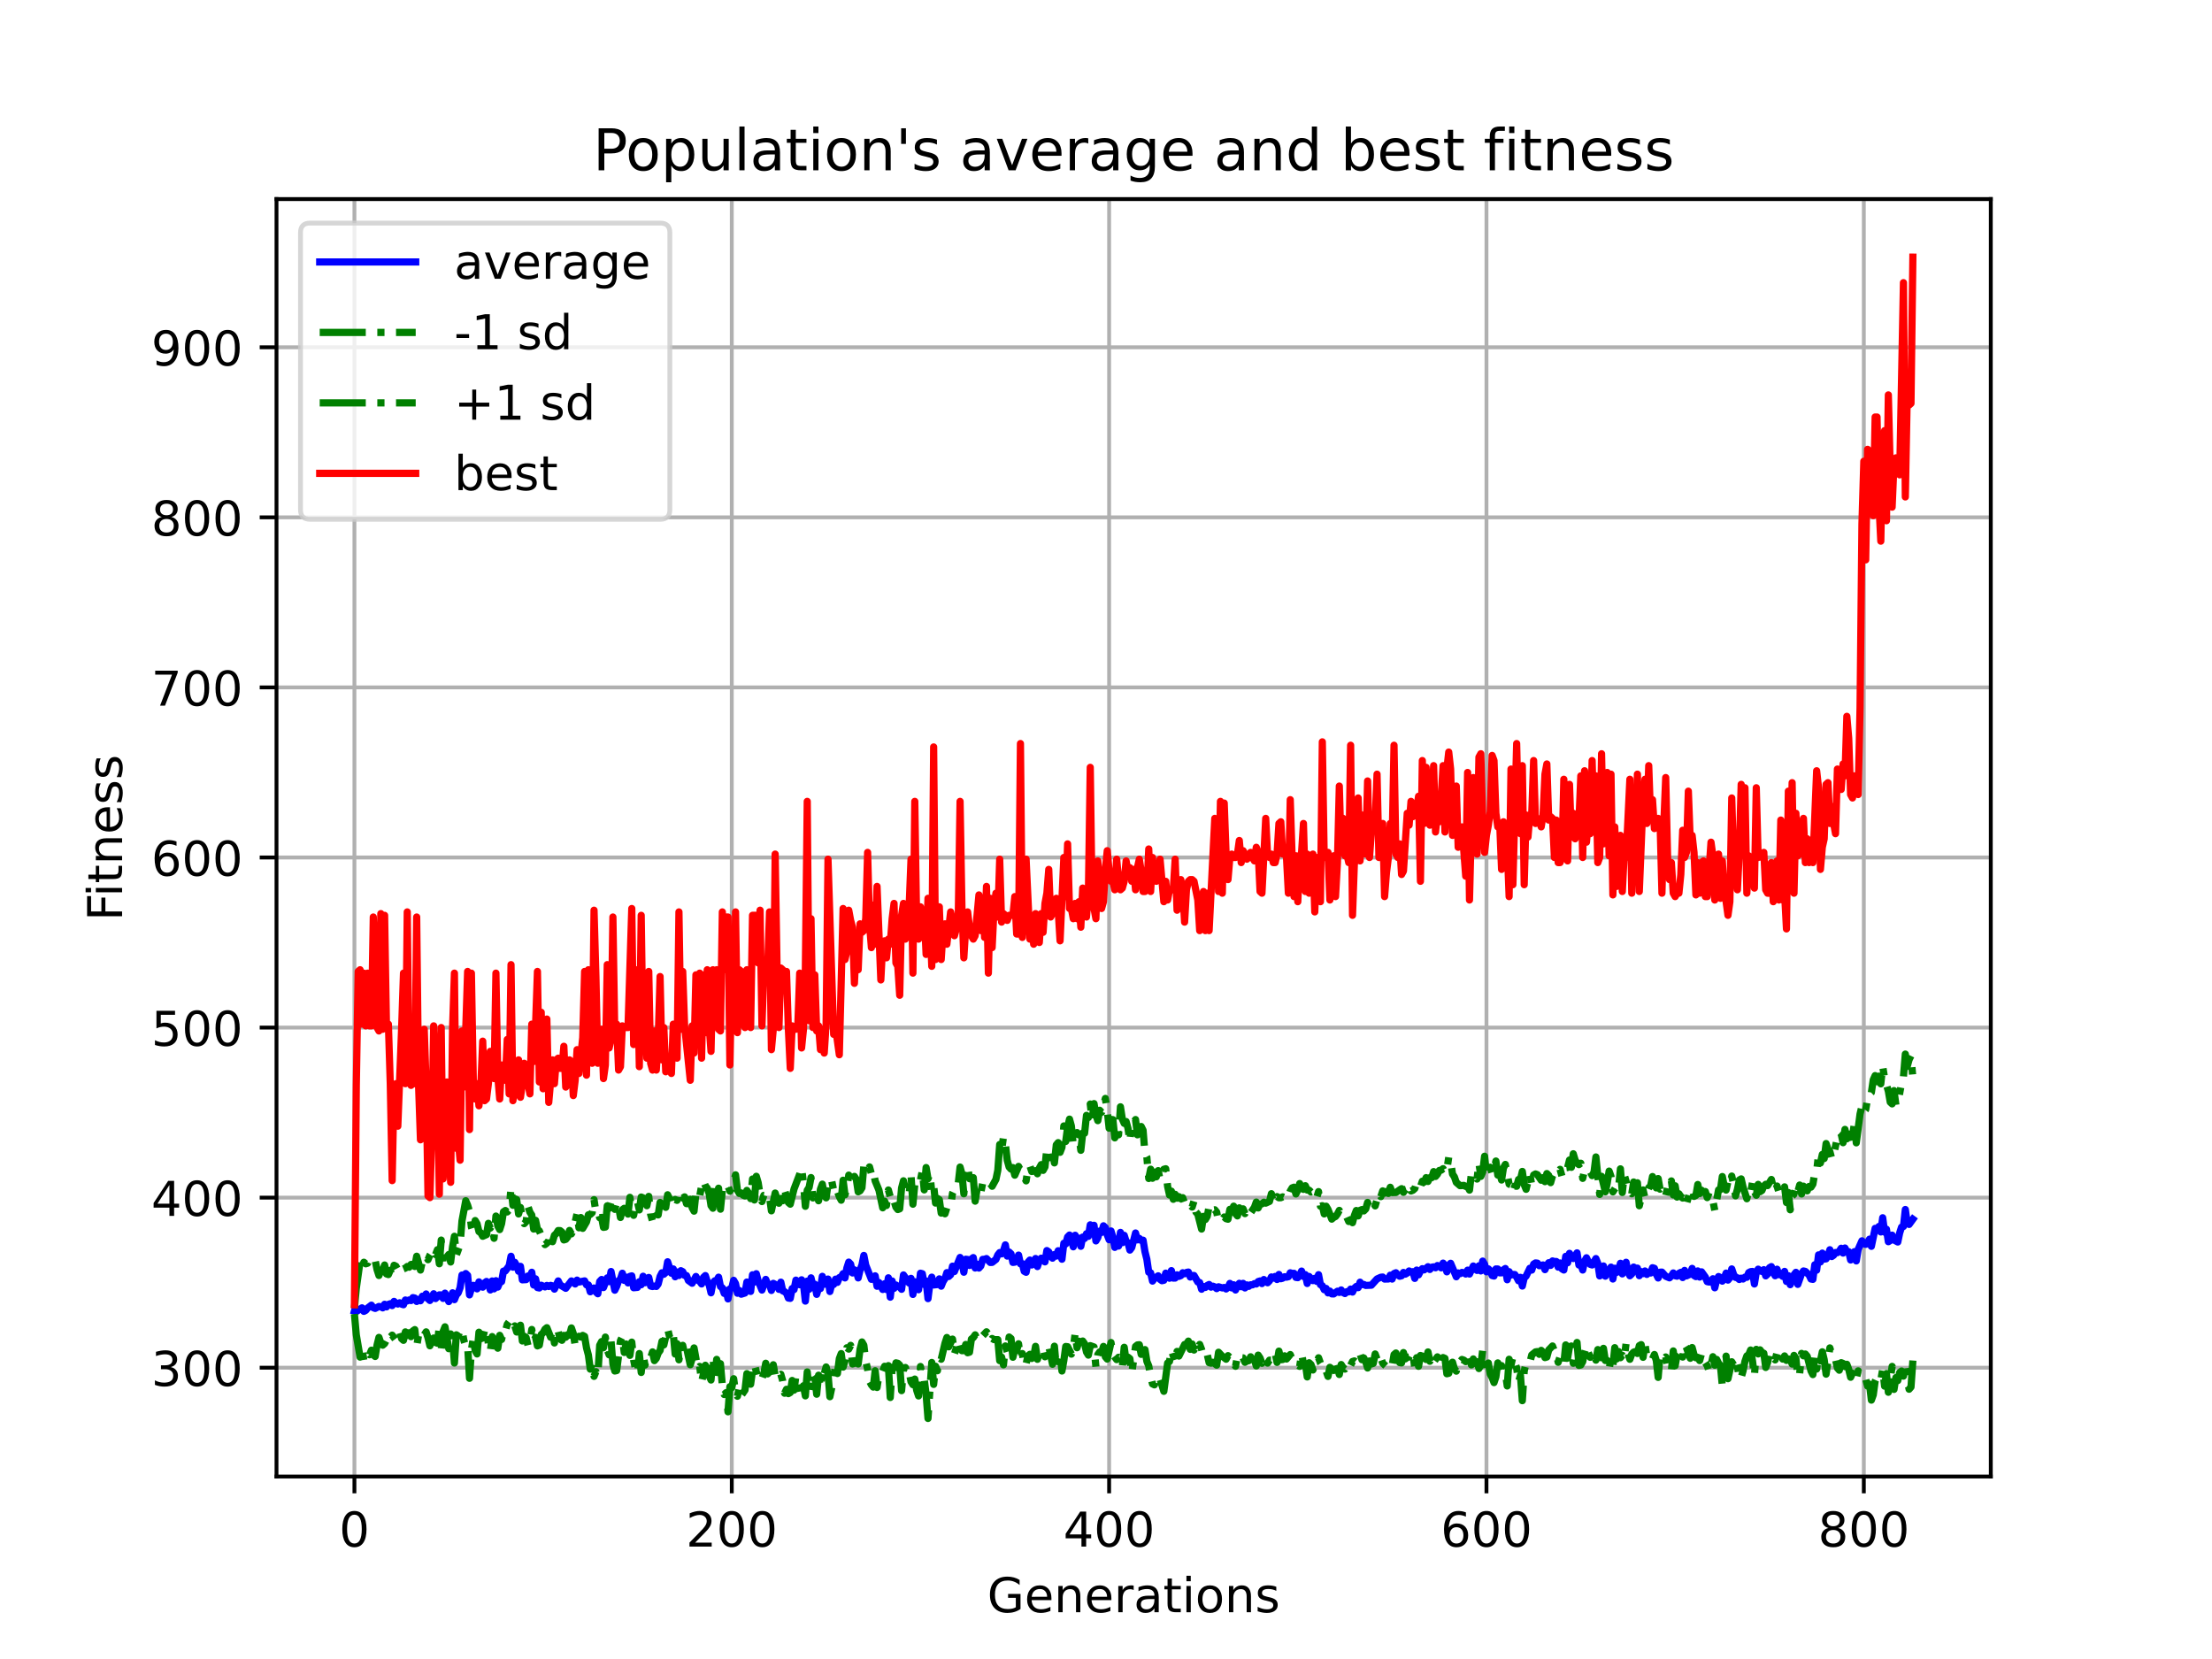 <?xml version="1.0" encoding="utf-8" standalone="no"?>
<!DOCTYPE svg PUBLIC "-//W3C//DTD SVG 1.1//EN"
  "http://www.w3.org/Graphics/SVG/1.1/DTD/svg11.dtd">
<!-- Created with matplotlib (https://matplotlib.org/) -->
<svg height="345.6pt" version="1.1" viewBox="0 0 460.8 345.6" width="460.8pt" xmlns="http://www.w3.org/2000/svg" xmlns:xlink="http://www.w3.org/1999/xlink">
 <defs>
  <style type="text/css">*{stroke-linecap:butt;stroke-linejoin:round;}</style>
 </defs>
 <g id="figure_1">
  <g id="patch_1">
   <path d="M 0 345.6 
L 460.8 345.6 
L 460.8 0 
L 0 0 
z
" style="fill:#ffffff;"/>
  </g>
  <g id="axes_1">
   <g id="patch_2">
    <path d="M 57.6 307.584 
L 414.72 307.584 
L 414.72 41.472 
L 57.6 41.472 
z
" style="fill:#ffffff;"/>
   </g>
   <g id="matplotlib.axis_1">
    <g id="xtick_1">
     <g id="line2d_1">
      <path clip-path="url(#pedea52fdfc)" d="M 73.833 307.584 
L 73.833 41.472 
" style="fill:none;stroke:#b0b0b0;stroke-linecap:square;stroke-width:0.8;"/>
     </g>
     <g id="line2d_2">
      <defs>
       <path d="M 0 0 
L 0 3.5 
" id="m8950919c78" style="stroke:#000000;stroke-width:0.8;"/>
      </defs>
      <g>
       <use style="stroke:#000000;stroke-width:0.8;" x="73.833" xlink:href="#m8950919c78" y="307.584"/>
      </g>
     </g>
     <g id="text_1">
      <!-- 0 -->
      <g transform="translate(70.651 322.182)scale(0.1 -0.1)">
       <defs>
        <path d="M 31.781 66.406 
Q 24.172 66.406 20.328 58.906 
Q 16.5 51.422 16.5 36.375 
Q 16.5 21.391 20.328 13.891 
Q 24.172 6.391 31.781 6.391 
Q 39.453 6.391 43.281 13.891 
Q 47.125 21.391 47.125 36.375 
Q 47.125 51.422 43.281 58.906 
Q 39.453 66.406 31.781 66.406 
z
M 31.781 74.219 
Q 44.047 74.219 50.516 64.516 
Q 56.984 54.828 56.984 36.375 
Q 56.984 17.969 50.516 8.266 
Q 44.047 -1.422 31.781 -1.422 
Q 19.531 -1.422 13.062 8.266 
Q 6.594 17.969 6.594 36.375 
Q 6.594 54.828 13.062 64.516 
Q 19.531 74.219 31.781 74.219 
z
" id="DejaVuSans-48"/>
       </defs>
       <use xlink:href="#DejaVuSans-48"/>
      </g>
     </g>
    </g>
    <g id="xtick_2">
     <g id="line2d_3">
      <path clip-path="url(#pedea52fdfc)" d="M 152.442 307.584 
L 152.442 41.472 
" style="fill:none;stroke:#b0b0b0;stroke-linecap:square;stroke-width:0.8;"/>
     </g>
     <g id="line2d_4">
      <g>
       <use style="stroke:#000000;stroke-width:0.8;" x="152.442" xlink:href="#m8950919c78" y="307.584"/>
      </g>
     </g>
     <g id="text_2">
      <!-- 200 -->
      <g transform="translate(142.898 322.182)scale(0.1 -0.1)">
       <defs>
        <path d="M 19.188 8.297 
L 53.609 8.297 
L 53.609 0 
L 7.328 0 
L 7.328 8.297 
Q 12.938 14.109 22.625 23.891 
Q 32.328 33.688 34.812 36.531 
Q 39.547 41.844 41.422 45.531 
Q 43.312 49.219 43.312 52.781 
Q 43.312 58.594 39.234 62.25 
Q 35.156 65.922 28.609 65.922 
Q 23.969 65.922 18.812 64.312 
Q 13.672 62.703 7.812 59.422 
L 7.812 69.391 
Q 13.766 71.781 18.938 73 
Q 24.125 74.219 28.422 74.219 
Q 39.75 74.219 46.484 68.547 
Q 53.219 62.891 53.219 53.422 
Q 53.219 48.922 51.531 44.891 
Q 49.859 40.875 45.406 35.406 
Q 44.188 33.984 37.641 27.219 
Q 31.109 20.453 19.188 8.297 
z
" id="DejaVuSans-50"/>
       </defs>
       <use xlink:href="#DejaVuSans-50"/>
       <use x="63.623" xlink:href="#DejaVuSans-48"/>
       <use x="127.246" xlink:href="#DejaVuSans-48"/>
      </g>
     </g>
    </g>
    <g id="xtick_3">
     <g id="line2d_5">
      <path clip-path="url(#pedea52fdfc)" d="M 231.05 307.584 
L 231.05 41.472 
" style="fill:none;stroke:#b0b0b0;stroke-linecap:square;stroke-width:0.8;"/>
     </g>
     <g id="line2d_6">
      <g>
       <use style="stroke:#000000;stroke-width:0.8;" x="231.05" xlink:href="#m8950919c78" y="307.584"/>
      </g>
     </g>
     <g id="text_3">
      <!-- 400 -->
      <g transform="translate(221.507 322.182)scale(0.1 -0.1)">
       <defs>
        <path d="M 37.797 64.312 
L 12.891 25.391 
L 37.797 25.391 
z
M 35.203 72.906 
L 47.609 72.906 
L 47.609 25.391 
L 58.016 25.391 
L 58.016 17.188 
L 47.609 17.188 
L 47.609 0 
L 37.797 0 
L 37.797 17.188 
L 4.891 17.188 
L 4.891 26.703 
z
" id="DejaVuSans-52"/>
       </defs>
       <use xlink:href="#DejaVuSans-52"/>
       <use x="63.623" xlink:href="#DejaVuSans-48"/>
       <use x="127.246" xlink:href="#DejaVuSans-48"/>
      </g>
     </g>
    </g>
    <g id="xtick_4">
     <g id="line2d_7">
      <path clip-path="url(#pedea52fdfc)" d="M 309.659 307.584 
L 309.659 41.472 
" style="fill:none;stroke:#b0b0b0;stroke-linecap:square;stroke-width:0.8;"/>
     </g>
     <g id="line2d_8">
      <g>
       <use style="stroke:#000000;stroke-width:0.8;" x="309.659" xlink:href="#m8950919c78" y="307.584"/>
      </g>
     </g>
     <g id="text_4">
      <!-- 600 -->
      <g transform="translate(300.116 322.182)scale(0.1 -0.1)">
       <defs>
        <path d="M 33.016 40.375 
Q 26.375 40.375 22.484 35.828 
Q 18.609 31.297 18.609 23.391 
Q 18.609 15.531 22.484 10.953 
Q 26.375 6.391 33.016 6.391 
Q 39.656 6.391 43.531 10.953 
Q 47.406 15.531 47.406 23.391 
Q 47.406 31.297 43.531 35.828 
Q 39.656 40.375 33.016 40.375 
z
M 52.594 71.297 
L 52.594 62.312 
Q 48.875 64.062 45.094 64.984 
Q 41.312 65.922 37.594 65.922 
Q 27.828 65.922 22.672 59.328 
Q 17.531 52.734 16.797 39.406 
Q 19.672 43.656 24.016 45.922 
Q 28.375 48.188 33.594 48.188 
Q 44.578 48.188 50.953 41.516 
Q 57.328 34.859 57.328 23.391 
Q 57.328 12.156 50.688 5.359 
Q 44.047 -1.422 33.016 -1.422 
Q 20.359 -1.422 13.672 8.266 
Q 6.984 17.969 6.984 36.375 
Q 6.984 53.656 15.188 63.938 
Q 23.391 74.219 37.203 74.219 
Q 40.922 74.219 44.703 73.484 
Q 48.484 72.75 52.594 71.297 
z
" id="DejaVuSans-54"/>
       </defs>
       <use xlink:href="#DejaVuSans-54"/>
       <use x="63.623" xlink:href="#DejaVuSans-48"/>
       <use x="127.246" xlink:href="#DejaVuSans-48"/>
      </g>
     </g>
    </g>
    <g id="xtick_5">
     <g id="line2d_9">
      <path clip-path="url(#pedea52fdfc)" d="M 388.268 307.584 
L 388.268 41.472 
" style="fill:none;stroke:#b0b0b0;stroke-linecap:square;stroke-width:0.8;"/>
     </g>
     <g id="line2d_10">
      <g>
       <use style="stroke:#000000;stroke-width:0.8;" x="388.268" xlink:href="#m8950919c78" y="307.584"/>
      </g>
     </g>
     <g id="text_5">
      <!-- 800 -->
      <g transform="translate(378.724 322.182)scale(0.1 -0.1)">
       <defs>
        <path d="M 31.781 34.625 
Q 24.75 34.625 20.719 30.859 
Q 16.703 27.094 16.703 20.516 
Q 16.703 13.922 20.719 10.156 
Q 24.75 6.391 31.781 6.391 
Q 38.812 6.391 42.859 10.172 
Q 46.922 13.969 46.922 20.516 
Q 46.922 27.094 42.891 30.859 
Q 38.875 34.625 31.781 34.625 
z
M 21.922 38.812 
Q 15.578 40.375 12.031 44.719 
Q 8.5 49.078 8.5 55.328 
Q 8.5 64.062 14.719 69.141 
Q 20.953 74.219 31.781 74.219 
Q 42.672 74.219 48.875 69.141 
Q 55.078 64.062 55.078 55.328 
Q 55.078 49.078 51.531 44.719 
Q 48 40.375 41.703 38.812 
Q 48.828 37.156 52.797 32.312 
Q 56.781 27.484 56.781 20.516 
Q 56.781 9.906 50.312 4.234 
Q 43.844 -1.422 31.781 -1.422 
Q 19.734 -1.422 13.25 4.234 
Q 6.781 9.906 6.781 20.516 
Q 6.781 27.484 10.781 32.312 
Q 14.797 37.156 21.922 38.812 
z
M 18.312 54.391 
Q 18.312 48.734 21.844 45.562 
Q 25.391 42.391 31.781 42.391 
Q 38.141 42.391 41.719 45.562 
Q 45.312 48.734 45.312 54.391 
Q 45.312 60.062 41.719 63.234 
Q 38.141 66.406 31.781 66.406 
Q 25.391 66.406 21.844 63.234 
Q 18.312 60.062 18.312 54.391 
z
" id="DejaVuSans-56"/>
       </defs>
       <use xlink:href="#DejaVuSans-56"/>
       <use x="63.623" xlink:href="#DejaVuSans-48"/>
       <use x="127.246" xlink:href="#DejaVuSans-48"/>
      </g>
     </g>
    </g>
    <g id="text_6">
     <!-- Generations -->
     <g transform="translate(205.662 335.861)scale(0.1 -0.1)">
      <defs>
       <path d="M 59.516 10.406 
L 59.516 29.984 
L 43.406 29.984 
L 43.406 38.094 
L 69.281 38.094 
L 69.281 6.781 
Q 63.578 2.734 56.688 0.656 
Q 49.812 -1.422 42 -1.422 
Q 24.906 -1.422 15.25 8.562 
Q 5.609 18.562 5.609 36.375 
Q 5.609 54.25 15.25 64.234 
Q 24.906 74.219 42 74.219 
Q 49.125 74.219 55.547 72.453 
Q 61.969 70.703 67.391 67.281 
L 67.391 56.781 
Q 61.922 61.422 55.766 63.766 
Q 49.609 66.109 42.828 66.109 
Q 29.438 66.109 22.719 58.641 
Q 16.016 51.172 16.016 36.375 
Q 16.016 21.625 22.719 14.156 
Q 29.438 6.688 42.828 6.688 
Q 48.047 6.688 52.141 7.594 
Q 56.25 8.5 59.516 10.406 
z
" id="DejaVuSans-71"/>
       <path d="M 56.203 29.594 
L 56.203 25.203 
L 14.891 25.203 
Q 15.484 15.922 20.484 11.062 
Q 25.484 6.203 34.422 6.203 
Q 39.594 6.203 44.453 7.469 
Q 49.312 8.734 54.109 11.281 
L 54.109 2.781 
Q 49.266 0.734 44.188 -0.344 
Q 39.109 -1.422 33.891 -1.422 
Q 20.797 -1.422 13.156 6.188 
Q 5.516 13.812 5.516 26.812 
Q 5.516 40.234 12.766 48.109 
Q 20.016 56 32.328 56 
Q 43.359 56 49.781 48.891 
Q 56.203 41.797 56.203 29.594 
z
M 47.219 32.234 
Q 47.125 39.594 43.094 43.984 
Q 39.062 48.391 32.422 48.391 
Q 24.906 48.391 20.391 44.141 
Q 15.875 39.891 15.188 32.172 
z
" id="DejaVuSans-101"/>
       <path d="M 54.891 33.016 
L 54.891 0 
L 45.906 0 
L 45.906 32.719 
Q 45.906 40.484 42.875 44.328 
Q 39.844 48.188 33.797 48.188 
Q 26.516 48.188 22.312 43.547 
Q 18.109 38.922 18.109 30.906 
L 18.109 0 
L 9.078 0 
L 9.078 54.688 
L 18.109 54.688 
L 18.109 46.188 
Q 21.344 51.125 25.703 53.562 
Q 30.078 56 35.797 56 
Q 45.219 56 50.047 50.172 
Q 54.891 44.344 54.891 33.016 
z
" id="DejaVuSans-110"/>
       <path d="M 41.109 46.297 
Q 39.594 47.172 37.812 47.578 
Q 36.031 48 33.891 48 
Q 26.266 48 22.188 43.047 
Q 18.109 38.094 18.109 28.812 
L 18.109 0 
L 9.078 0 
L 9.078 54.688 
L 18.109 54.688 
L 18.109 46.188 
Q 20.953 51.172 25.484 53.578 
Q 30.031 56 36.531 56 
Q 37.453 56 38.578 55.875 
Q 39.703 55.766 41.062 55.516 
z
" id="DejaVuSans-114"/>
       <path d="M 34.281 27.484 
Q 23.391 27.484 19.188 25 
Q 14.984 22.516 14.984 16.5 
Q 14.984 11.719 18.141 8.906 
Q 21.297 6.109 26.703 6.109 
Q 34.188 6.109 38.703 11.406 
Q 43.219 16.703 43.219 25.484 
L 43.219 27.484 
z
M 52.203 31.203 
L 52.203 0 
L 43.219 0 
L 43.219 8.297 
Q 40.141 3.328 35.547 0.953 
Q 30.953 -1.422 24.312 -1.422 
Q 15.922 -1.422 10.953 3.297 
Q 6 8.016 6 15.922 
Q 6 25.141 12.172 29.828 
Q 18.359 34.516 30.609 34.516 
L 43.219 34.516 
L 43.219 35.406 
Q 43.219 41.609 39.141 45 
Q 35.062 48.391 27.688 48.391 
Q 23 48.391 18.547 47.266 
Q 14.109 46.141 10.016 43.891 
L 10.016 52.203 
Q 14.938 54.109 19.578 55.047 
Q 24.219 56 28.609 56 
Q 40.484 56 46.344 49.844 
Q 52.203 43.703 52.203 31.203 
z
" id="DejaVuSans-97"/>
       <path d="M 18.312 70.219 
L 18.312 54.688 
L 36.812 54.688 
L 36.812 47.703 
L 18.312 47.703 
L 18.312 18.016 
Q 18.312 11.328 20.141 9.422 
Q 21.969 7.516 27.594 7.516 
L 36.812 7.516 
L 36.812 0 
L 27.594 0 
Q 17.188 0 13.234 3.875 
Q 9.281 7.766 9.281 18.016 
L 9.281 47.703 
L 2.688 47.703 
L 2.688 54.688 
L 9.281 54.688 
L 9.281 70.219 
z
" id="DejaVuSans-116"/>
       <path d="M 9.422 54.688 
L 18.406 54.688 
L 18.406 0 
L 9.422 0 
z
M 9.422 75.984 
L 18.406 75.984 
L 18.406 64.594 
L 9.422 64.594 
z
" id="DejaVuSans-105"/>
       <path d="M 30.609 48.391 
Q 23.391 48.391 19.188 42.75 
Q 14.984 37.109 14.984 27.297 
Q 14.984 17.484 19.156 11.844 
Q 23.344 6.203 30.609 6.203 
Q 37.797 6.203 41.984 11.859 
Q 46.188 17.531 46.188 27.297 
Q 46.188 37.016 41.984 42.703 
Q 37.797 48.391 30.609 48.391 
z
M 30.609 56 
Q 42.328 56 49.016 48.375 
Q 55.719 40.766 55.719 27.297 
Q 55.719 13.875 49.016 6.219 
Q 42.328 -1.422 30.609 -1.422 
Q 18.844 -1.422 12.172 6.219 
Q 5.516 13.875 5.516 27.297 
Q 5.516 40.766 12.172 48.375 
Q 18.844 56 30.609 56 
z
" id="DejaVuSans-111"/>
       <path d="M 44.281 53.078 
L 44.281 44.578 
Q 40.484 46.531 36.375 47.5 
Q 32.281 48.484 27.875 48.484 
Q 21.188 48.484 17.844 46.438 
Q 14.5 44.391 14.5 40.281 
Q 14.5 37.156 16.891 35.375 
Q 19.281 33.594 26.516 31.984 
L 29.594 31.297 
Q 39.156 29.25 43.188 25.516 
Q 47.219 21.781 47.219 15.094 
Q 47.219 7.469 41.188 3.016 
Q 35.156 -1.422 24.609 -1.422 
Q 20.219 -1.422 15.453 -0.562 
Q 10.688 0.297 5.422 2 
L 5.422 11.281 
Q 10.406 8.688 15.234 7.391 
Q 20.062 6.109 24.812 6.109 
Q 31.156 6.109 34.562 8.281 
Q 37.984 10.453 37.984 14.406 
Q 37.984 18.062 35.516 20.016 
Q 33.062 21.969 24.703 23.781 
L 21.578 24.516 
Q 13.234 26.266 9.516 29.906 
Q 5.812 33.547 5.812 39.891 
Q 5.812 47.609 11.281 51.797 
Q 16.75 56 26.812 56 
Q 31.781 56 36.172 55.266 
Q 40.578 54.547 44.281 53.078 
z
" id="DejaVuSans-115"/>
      </defs>
      <use xlink:href="#DejaVuSans-71"/>
      <use x="77.49" xlink:href="#DejaVuSans-101"/>
      <use x="139.014" xlink:href="#DejaVuSans-110"/>
      <use x="202.393" xlink:href="#DejaVuSans-101"/>
      <use x="263.916" xlink:href="#DejaVuSans-114"/>
      <use x="305.029" xlink:href="#DejaVuSans-97"/>
      <use x="366.309" xlink:href="#DejaVuSans-116"/>
      <use x="405.518" xlink:href="#DejaVuSans-105"/>
      <use x="433.301" xlink:href="#DejaVuSans-111"/>
      <use x="494.482" xlink:href="#DejaVuSans-110"/>
      <use x="557.861" xlink:href="#DejaVuSans-115"/>
     </g>
    </g>
   </g>
   <g id="matplotlib.axis_2">
    <g id="ytick_1">
     <g id="line2d_11">
      <path clip-path="url(#pedea52fdfc)" d="M 57.6 284.916 
L 414.72 284.916 
" style="fill:none;stroke:#b0b0b0;stroke-linecap:square;stroke-width:0.8;"/>
     </g>
     <g id="line2d_12">
      <defs>
       <path d="M 0 0 
L -3.5 0 
" id="m5ac6f961fc" style="stroke:#000000;stroke-width:0.8;"/>
      </defs>
      <g>
       <use style="stroke:#000000;stroke-width:0.8;" x="57.6" xlink:href="#m5ac6f961fc" y="284.916"/>
      </g>
     </g>
     <g id="text_7">
      <!-- 300 -->
      <g transform="translate(31.512 288.716)scale(0.1 -0.1)">
       <defs>
        <path d="M 40.578 39.312 
Q 47.656 37.797 51.625 33 
Q 55.609 28.219 55.609 21.188 
Q 55.609 10.406 48.188 4.484 
Q 40.766 -1.422 27.094 -1.422 
Q 22.516 -1.422 17.656 -0.516 
Q 12.797 0.391 7.625 2.203 
L 7.625 11.719 
Q 11.719 9.328 16.594 8.109 
Q 21.484 6.891 26.812 6.891 
Q 36.078 6.891 40.938 10.547 
Q 45.797 14.203 45.797 21.188 
Q 45.797 27.641 41.281 31.266 
Q 36.766 34.906 28.719 34.906 
L 20.219 34.906 
L 20.219 43.016 
L 29.109 43.016 
Q 36.375 43.016 40.234 45.922 
Q 44.094 48.828 44.094 54.297 
Q 44.094 59.906 40.109 62.906 
Q 36.141 65.922 28.719 65.922 
Q 24.656 65.922 20.016 65.031 
Q 15.375 64.156 9.812 62.312 
L 9.812 71.094 
Q 15.438 72.656 20.344 73.438 
Q 25.25 74.219 29.594 74.219 
Q 40.828 74.219 47.359 69.109 
Q 53.906 64.016 53.906 55.328 
Q 53.906 49.266 50.438 45.094 
Q 46.969 40.922 40.578 39.312 
z
" id="DejaVuSans-51"/>
       </defs>
       <use xlink:href="#DejaVuSans-51"/>
       <use x="63.623" xlink:href="#DejaVuSans-48"/>
       <use x="127.246" xlink:href="#DejaVuSans-48"/>
      </g>
     </g>
    </g>
    <g id="ytick_2">
     <g id="line2d_13">
      <path clip-path="url(#pedea52fdfc)" d="M 57.6 249.488 
L 414.72 249.488 
" style="fill:none;stroke:#b0b0b0;stroke-linecap:square;stroke-width:0.8;"/>
     </g>
     <g id="line2d_14">
      <g>
       <use style="stroke:#000000;stroke-width:0.8;" x="57.6" xlink:href="#m5ac6f961fc" y="249.488"/>
      </g>
     </g>
     <g id="text_8">
      <!-- 400 -->
      <g transform="translate(31.512 253.287)scale(0.1 -0.1)">
       <use xlink:href="#DejaVuSans-52"/>
       <use x="63.623" xlink:href="#DejaVuSans-48"/>
       <use x="127.246" xlink:href="#DejaVuSans-48"/>
      </g>
     </g>
    </g>
    <g id="ytick_3">
     <g id="line2d_15">
      <path clip-path="url(#pedea52fdfc)" d="M 57.6 214.059 
L 414.72 214.059 
" style="fill:none;stroke:#b0b0b0;stroke-linecap:square;stroke-width:0.8;"/>
     </g>
     <g id="line2d_16">
      <g>
       <use style="stroke:#000000;stroke-width:0.8;" x="57.6" xlink:href="#m5ac6f961fc" y="214.059"/>
      </g>
     </g>
     <g id="text_9">
      <!-- 500 -->
      <g transform="translate(31.512 217.858)scale(0.1 -0.1)">
       <defs>
        <path d="M 10.797 72.906 
L 49.516 72.906 
L 49.516 64.594 
L 19.828 64.594 
L 19.828 46.734 
Q 21.969 47.469 24.109 47.828 
Q 26.266 48.188 28.422 48.188 
Q 40.625 48.188 47.75 41.5 
Q 54.891 34.812 54.891 23.391 
Q 54.891 11.625 47.562 5.094 
Q 40.234 -1.422 26.906 -1.422 
Q 22.312 -1.422 17.547 -0.641 
Q 12.797 0.141 7.719 1.703 
L 7.719 11.625 
Q 12.109 9.234 16.797 8.062 
Q 21.484 6.891 26.703 6.891 
Q 35.156 6.891 40.078 11.328 
Q 45.016 15.766 45.016 23.391 
Q 45.016 31 40.078 35.438 
Q 35.156 39.891 26.703 39.891 
Q 22.75 39.891 18.812 39.016 
Q 14.891 38.141 10.797 36.281 
z
" id="DejaVuSans-53"/>
       </defs>
       <use xlink:href="#DejaVuSans-53"/>
       <use x="63.623" xlink:href="#DejaVuSans-48"/>
       <use x="127.246" xlink:href="#DejaVuSans-48"/>
      </g>
     </g>
    </g>
    <g id="ytick_4">
     <g id="line2d_17">
      <path clip-path="url(#pedea52fdfc)" d="M 57.6 178.631 
L 414.72 178.631 
" style="fill:none;stroke:#b0b0b0;stroke-linecap:square;stroke-width:0.8;"/>
     </g>
     <g id="line2d_18">
      <g>
       <use style="stroke:#000000;stroke-width:0.8;" x="57.6" xlink:href="#m5ac6f961fc" y="178.631"/>
      </g>
     </g>
     <g id="text_10">
      <!-- 600 -->
      <g transform="translate(31.512 182.43)scale(0.1 -0.1)">
       <use xlink:href="#DejaVuSans-54"/>
       <use x="63.623" xlink:href="#DejaVuSans-48"/>
       <use x="127.246" xlink:href="#DejaVuSans-48"/>
      </g>
     </g>
    </g>
    <g id="ytick_5">
     <g id="line2d_19">
      <path clip-path="url(#pedea52fdfc)" d="M 57.6 143.202 
L 414.72 143.202 
" style="fill:none;stroke:#b0b0b0;stroke-linecap:square;stroke-width:0.8;"/>
     </g>
     <g id="line2d_20">
      <g>
       <use style="stroke:#000000;stroke-width:0.8;" x="57.6" xlink:href="#m5ac6f961fc" y="143.202"/>
      </g>
     </g>
     <g id="text_11">
      <!-- 700 -->
      <g transform="translate(31.512 147.001)scale(0.1 -0.1)">
       <defs>
        <path d="M 8.203 72.906 
L 55.078 72.906 
L 55.078 68.703 
L 28.609 0 
L 18.312 0 
L 43.219 64.594 
L 8.203 64.594 
z
" id="DejaVuSans-55"/>
       </defs>
       <use xlink:href="#DejaVuSans-55"/>
       <use x="63.623" xlink:href="#DejaVuSans-48"/>
       <use x="127.246" xlink:href="#DejaVuSans-48"/>
      </g>
     </g>
    </g>
    <g id="ytick_6">
     <g id="line2d_21">
      <path clip-path="url(#pedea52fdfc)" d="M 57.6 107.774 
L 414.72 107.774 
" style="fill:none;stroke:#b0b0b0;stroke-linecap:square;stroke-width:0.8;"/>
     </g>
     <g id="line2d_22">
      <g>
       <use style="stroke:#000000;stroke-width:0.8;" x="57.6" xlink:href="#m5ac6f961fc" y="107.774"/>
      </g>
     </g>
     <g id="text_12">
      <!-- 800 -->
      <g transform="translate(31.512 111.573)scale(0.1 -0.1)">
       <use xlink:href="#DejaVuSans-56"/>
       <use x="63.623" xlink:href="#DejaVuSans-48"/>
       <use x="127.246" xlink:href="#DejaVuSans-48"/>
      </g>
     </g>
    </g>
    <g id="ytick_7">
     <g id="line2d_23">
      <path clip-path="url(#pedea52fdfc)" d="M 57.6 72.345 
L 414.72 72.345 
" style="fill:none;stroke:#b0b0b0;stroke-linecap:square;stroke-width:0.8;"/>
     </g>
     <g id="line2d_24">
      <g>
       <use style="stroke:#000000;stroke-width:0.8;" x="57.6" xlink:href="#m5ac6f961fc" y="72.345"/>
      </g>
     </g>
     <g id="text_13">
      <!-- 900 -->
      <g transform="translate(31.512 76.144)scale(0.1 -0.1)">
       <defs>
        <path d="M 10.984 1.516 
L 10.984 10.5 
Q 14.703 8.734 18.5 7.812 
Q 22.312 6.891 25.984 6.891 
Q 35.75 6.891 40.891 13.453 
Q 46.047 20.016 46.781 33.406 
Q 43.953 29.203 39.594 26.953 
Q 35.25 24.703 29.984 24.703 
Q 19.047 24.703 12.672 31.312 
Q 6.297 37.938 6.297 49.422 
Q 6.297 60.641 12.938 67.422 
Q 19.578 74.219 30.609 74.219 
Q 43.266 74.219 49.922 64.516 
Q 56.594 54.828 56.594 36.375 
Q 56.594 19.141 48.406 8.859 
Q 40.234 -1.422 26.422 -1.422 
Q 22.703 -1.422 18.891 -0.688 
Q 15.094 0.047 10.984 1.516 
z
M 30.609 32.422 
Q 37.25 32.422 41.125 36.953 
Q 45.016 41.5 45.016 49.422 
Q 45.016 57.281 41.125 61.844 
Q 37.25 66.406 30.609 66.406 
Q 23.969 66.406 20.094 61.844 
Q 16.219 57.281 16.219 49.422 
Q 16.219 41.5 20.094 36.953 
Q 23.969 32.422 30.609 32.422 
z
" id="DejaVuSans-57"/>
       </defs>
       <use xlink:href="#DejaVuSans-57"/>
       <use x="63.623" xlink:href="#DejaVuSans-48"/>
       <use x="127.246" xlink:href="#DejaVuSans-48"/>
      </g>
     </g>
    </g>
    <g id="text_14">
     <!-- Fitness -->
     <g transform="translate(25.433 191.845)rotate(-90)scale(0.1 -0.1)">
      <defs>
       <path d="M 9.812 72.906 
L 51.703 72.906 
L 51.703 64.594 
L 19.672 64.594 
L 19.672 43.109 
L 48.578 43.109 
L 48.578 34.812 
L 19.672 34.812 
L 19.672 0 
L 9.812 0 
z
" id="DejaVuSans-70"/>
      </defs>
      <use xlink:href="#DejaVuSans-70"/>
      <use x="50.27" xlink:href="#DejaVuSans-105"/>
      <use x="78.053" xlink:href="#DejaVuSans-116"/>
      <use x="117.262" xlink:href="#DejaVuSans-110"/>
      <use x="180.641" xlink:href="#DejaVuSans-101"/>
      <use x="242.164" xlink:href="#DejaVuSans-115"/>
      <use x="294.264" xlink:href="#DejaVuSans-115"/>
     </g>
    </g>
   </g>
   <g id="line2d_25">
    <path clip-path="url(#pedea52fdfc)" d="M 73.833 273.122 
L 74.226 273.225 
L 75.405 272.449 
L 75.798 273.182 
L 76.191 272.981 
L 76.584 272.49 
L 77.37 271.891 
L 77.763 272.417 
L 78.156 272.566 
L 78.942 272.157 
L 79.335 272.222 
L 79.728 272.449 
L 80.121 271.705 
L 80.514 272.25 
L 80.908 271.727 
L 81.301 271.591 
L 81.694 271.978 
L 82.087 271.103 
L 82.48 271.489 
L 82.873 271.653 
L 83.266 271.385 
L 83.659 271.681 
L 84.052 271.8 
L 84.445 270.815 
L 84.838 271.006 
L 85.231 270.809 
L 85.624 270.93 
L 86.017 270.315 
L 86.41 270.406 
L 86.803 271.116 
L 87.196 270.692 
L 87.589 270.973 
L 87.982 270.025 
L 88.375 270.294 
L 88.768 269.555 
L 89.161 270.549 
L 89.554 270.913 
L 90.341 269.514 
L 90.734 270.514 
L 91.52 269.74 
L 91.913 269.761 
L 92.306 270.479 
L 92.699 269.387 
L 93.485 271.147 
L 93.878 270.391 
L 94.271 269.315 
L 94.664 270.742 
L 95.057 269.759 
L 95.45 269.334 
L 95.843 268.271 
L 96.236 265.619 
L 96.629 265.729 
L 97.022 265.306 
L 97.415 265.68 
L 97.808 269.749 
L 98.201 268.423 
L 98.595 267.767 
L 98.988 267.815 
L 99.381 268.492 
L 99.774 267.04 
L 100.167 267.853 
L 100.56 268.145 
L 100.953 267.244 
L 101.346 266.952 
L 101.739 267.43 
L 102.132 268.722 
L 102.525 266.85 
L 102.918 268.492 
L 103.311 266.79 
L 103.704 268.125 
L 104.097 267.161 
L 104.49 266.98 
L 104.883 264.796 
L 105.276 264.756 
L 106.062 263.697 
L 106.455 261.705 
L 106.848 263.974 
L 107.241 262.965 
L 107.635 263.691 
L 108.028 264.82 
L 108.421 263.802 
L 108.814 266.614 
L 109.6 266.569 
L 109.993 265.808 
L 110.386 266.006 
L 110.779 265.036 
L 111.172 267.692 
L 111.565 266.4 
L 111.958 268.223 
L 112.351 268.31 
L 112.744 267.736 
L 113.53 268.087 
L 113.923 267.78 
L 114.316 268.002 
L 114.709 267.77 
L 115.102 267.875 
L 115.495 268.547 
L 116.282 266.841 
L 116.675 267.66 
L 117.854 268.378 
L 119.033 266.84 
L 119.426 267.047 
L 119.819 267.475 
L 120.212 266.672 
L 120.605 267.072 
L 121.784 266.829 
L 122.177 267.661 
L 122.57 267.669 
L 122.963 269.102 
L 123.356 268.405 
L 123.749 268.317 
L 124.142 269.131 
L 124.535 269.511 
L 124.928 266.958 
L 125.322 266.539 
L 125.715 268.221 
L 126.501 266.208 
L 126.894 266.98 
L 127.287 264.878 
L 128.073 268.768 
L 128.466 267.958 
L 128.859 266.828 
L 129.252 266.445 
L 129.645 265.239 
L 130.038 266.728 
L 130.431 266.057 
L 130.824 267.253 
L 131.217 265.888 
L 131.61 265.785 
L 132.003 268.263 
L 132.789 268.188 
L 133.182 267.008 
L 133.575 267.639 
L 133.968 265.864 
L 134.362 267.221 
L 134.755 266.977 
L 135.148 266.118 
L 135.541 267.911 
L 135.934 268.01 
L 136.327 267.911 
L 136.72 267.994 
L 137.113 267.478 
L 137.506 265.909 
L 137.899 265.141 
L 138.292 265.451 
L 138.685 265.085 
L 139.078 262.852 
L 139.864 265.232 
L 140.257 264.343 
L 140.65 265.977 
L 141.043 264.984 
L 141.436 265.706 
L 141.829 264.708 
L 142.222 264.917 
L 142.615 265.699 
L 143.009 265.725 
L 143.402 266.747 
L 144.188 267.322 
L 144.974 265.915 
L 145.367 266.683 
L 145.76 266.929 
L 146.153 267.47 
L 146.546 266.103 
L 146.939 265.726 
L 147.332 266.954 
L 147.725 267.635 
L 148.118 269.315 
L 148.511 267.252 
L 148.904 266.814 
L 149.297 266.771 
L 149.69 266.058 
L 150.083 267.991 
L 150.476 268.292 
L 150.869 269.439 
L 151.262 268.815 
L 151.655 270.588 
L 152.049 268.504 
L 152.442 268.309 
L 152.835 266.713 
L 153.228 267.401 
L 153.621 269.403 
L 154.014 268.83 
L 154.407 269.607 
L 155.193 269.36 
L 155.586 267.07 
L 155.979 268.224 
L 156.372 269.027 
L 156.765 265.559 
L 157.158 267.076 
L 157.551 265.337 
L 157.944 266.849 
L 158.73 268.74 
L 159.516 266.52 
L 159.909 267.457 
L 160.302 267.583 
L 160.696 268.826 
L 161.089 267.347 
L 161.875 267.76 
L 162.268 268.592 
L 162.661 267.095 
L 163.054 268.904 
L 163.447 269.079 
L 163.84 269.396 
L 164.233 270.412 
L 164.626 270.47 
L 165.019 268.429 
L 165.412 268.64 
L 165.805 266.675 
L 166.591 267.638 
L 166.984 266.604 
L 167.377 267.562 
L 167.77 271.043 
L 168.163 266.879 
L 168.556 268.579 
L 168.949 266.196 
L 169.342 267.864 
L 169.736 267.516 
L 170.129 269.639 
L 170.522 268.312 
L 170.915 268.427 
L 171.308 265.887 
L 171.701 267.544 
L 172.094 267.149 
L 172.487 266.453 
L 172.88 269.045 
L 173.273 267.534 
L 173.666 267.581 
L 174.059 266.473 
L 174.452 267.143 
L 174.845 266.149 
L 175.238 266.002 
L 175.631 265.328 
L 176.024 266.212 
L 176.417 264.153 
L 176.81 262.921 
L 177.203 263.339 
L 177.596 265.179 
L 177.989 264.529 
L 178.382 264.782 
L 178.776 266.212 
L 179.169 264.553 
L 179.562 263.495 
L 179.955 261.529 
L 180.348 263.538 
L 181.527 266.511 
L 181.92 266.448 
L 182.313 265.779 
L 182.706 267.951 
L 183.099 267.172 
L 183.885 268.621 
L 184.278 267.424 
L 184.671 268.633 
L 185.064 266.19 
L 185.457 270.224 
L 185.85 266.851 
L 186.243 268.39 
L 186.636 267.687 
L 187.029 267.983 
L 187.423 268.092 
L 187.816 268.584 
L 188.209 265.593 
L 189.388 267.283 
L 189.781 266.307 
L 190.174 269.656 
L 190.567 267.013 
L 191.353 268.676 
L 191.746 265.234 
L 192.139 265.339 
L 192.532 267.59 
L 192.925 266.846 
L 193.318 270.526 
L 193.711 267.427 
L 194.104 266.051 
L 194.497 267.681 
L 195.283 267.597 
L 195.676 266.411 
L 196.069 267.935 
L 196.463 266.958 
L 196.856 266.338 
L 197.249 265.112 
L 197.642 265.912 
L 198.035 265.54 
L 198.428 263.766 
L 198.821 264.884 
L 200 261.955 
L 200.393 262.958 
L 200.786 265.026 
L 201.179 262.321 
L 201.572 262.374 
L 201.965 263.616 
L 202.358 262.276 
L 202.751 261.979 
L 203.144 264.147 
L 203.537 263.354 
L 203.93 264.163 
L 204.323 263.721 
L 204.716 262.348 
L 205.11 262.331 
L 205.503 262.18 
L 206.289 262.997 
L 206.682 262.976 
L 207.468 262.364 
L 207.861 261.432 
L 208.254 260.934 
L 208.647 261.208 
L 209.04 260.582 
L 209.433 259.329 
L 209.826 261.667 
L 210.219 260.821 
L 210.612 261.193 
L 211.005 262.985 
L 211.398 262.931 
L 211.791 262.543 
L 212.184 261.458 
L 212.577 263.278 
L 212.97 263.24 
L 213.363 264.832 
L 213.756 265.039 
L 214.15 262.94 
L 214.543 262.494 
L 214.936 263.52 
L 215.329 263.262 
L 215.722 262.169 
L 216.115 263.846 
L 216.508 262.672 
L 216.901 262.106 
L 217.294 262.332 
L 217.687 262.866 
L 218.08 260.515 
L 218.473 260.794 
L 218.866 261.65 
L 219.259 262.099 
L 219.652 261.345 
L 220.045 261.667 
L 220.438 260.549 
L 220.831 261.047 
L 221.224 262.319 
L 221.617 258.992 
L 222.01 259.141 
L 222.403 257.683 
L 222.796 257.284 
L 223.19 258.332 
L 223.583 259.734 
L 223.976 257.328 
L 224.369 258.347 
L 224.762 257.935 
L 225.155 259.624 
L 225.548 257.703 
L 225.941 257.997 
L 226.334 257.005 
L 226.727 257.551 
L 227.12 255.154 
L 227.513 256.872 
L 227.906 255.25 
L 228.299 258.506 
L 228.692 257.82 
L 229.085 256.458 
L 229.478 256.734 
L 229.871 255.359 
L 230.264 255.738 
L 230.657 257.234 
L 231.05 258.255 
L 231.443 256.431 
L 231.837 257.709 
L 232.23 259.852 
L 232.623 259.058 
L 233.016 259.573 
L 233.409 256.731 
L 233.802 258.872 
L 234.195 257.342 
L 234.588 258.598 
L 234.981 258.884 
L 235.374 260.415 
L 235.767 259.887 
L 236.553 256.856 
L 236.946 258.289 
L 237.339 257.982 
L 237.732 258.406 
L 238.125 258.355 
L 238.518 260.749 
L 238.911 262.323 
L 239.304 265.022 
L 239.697 265.158 
L 240.09 266.875 
L 240.483 266.333 
L 241.27 265.776 
L 241.663 266.518 
L 242.056 266.796 
L 242.449 266.709 
L 242.842 265.218 
L 243.235 265.546 
L 243.628 266.279 
L 244.021 264.693 
L 244.414 266.254 
L 244.807 266.244 
L 245.2 265.567 
L 245.593 265.889 
L 245.986 265.737 
L 246.379 265.137 
L 246.772 265.349 
L 247.165 265.072 
L 247.558 264.99 
L 247.951 266.03 
L 248.344 265.713 
L 248.737 265.708 
L 249.524 267.063 
L 249.917 267.18 
L 250.31 268.57 
L 250.703 268.004 
L 251.096 268.201 
L 251.489 267.778 
L 251.882 267.582 
L 252.275 268.135 
L 252.668 267.932 
L 253.061 268.079 
L 253.454 268.442 
L 253.847 268.06 
L 254.633 268.295 
L 255.026 268.206 
L 255.419 268.515 
L 255.812 268.195 
L 256.205 267.356 
L 256.598 268.295 
L 256.991 267.644 
L 257.384 268.726 
L 257.777 267.876 
L 258.17 267.333 
L 258.564 268.052 
L 258.957 267.345 
L 259.35 268.305 
L 259.743 267.666 
L 260.136 267.974 
L 260.529 267.645 
L 260.922 267.655 
L 261.315 267.403 
L 261.708 267.482 
L 262.101 266.969 
L 262.494 266.847 
L 262.887 267.395 
L 263.28 266.55 
L 264.066 267.218 
L 264.459 266.813 
L 264.852 266.008 
L 265.245 266.261 
L 265.638 265.906 
L 266.031 266.544 
L 266.424 265.491 
L 266.817 266.381 
L 267.21 266.269 
L 267.604 265.972 
L 267.997 266.059 
L 268.39 265.965 
L 268.783 265.147 
L 269.176 265.284 
L 269.569 265.255 
L 269.962 266.11 
L 270.355 266.163 
L 270.748 265.6 
L 271.141 264.786 
L 271.534 265.907 
L 271.927 265.525 
L 272.32 267.374 
L 272.713 265.911 
L 273.499 266.779 
L 273.892 266.289 
L 274.285 266.93 
L 274.678 265.542 
L 275.071 267.615 
L 275.464 267.849 
L 275.857 268.667 
L 276.251 268.405 
L 276.644 269.332 
L 277.037 268.957 
L 277.43 269.536 
L 277.823 269.556 
L 278.609 268.986 
L 279.002 269.239 
L 279.395 268.718 
L 279.788 269.266 
L 280.181 269.468 
L 280.574 269.085 
L 280.967 269.114 
L 281.36 268.543 
L 281.753 269.165 
L 282.146 268.349 
L 282.539 267.991 
L 282.932 268.243 
L 283.325 267.105 
L 283.718 267.614 
L 284.111 267.575 
L 284.504 267.778 
L 285.684 267.729 
L 286.863 266.428 
L 287.649 266.072 
L 288.042 266.027 
L 288.435 266.453 
L 289.221 266.435 
L 289.614 265.646 
L 290.007 266.455 
L 290.4 265.307 
L 290.793 265.136 
L 291.186 265.595 
L 291.579 265.867 
L 291.972 265.769 
L 292.365 265.073 
L 292.758 265.429 
L 293.151 265.198 
L 293.544 264.761 
L 293.938 264.993 
L 294.331 264.909 
L 294.724 266.315 
L 295.117 264.58 
L 295.51 265.578 
L 295.903 264.809 
L 296.296 264.288 
L 296.689 264.534 
L 297.475 263.878 
L 297.868 264.452 
L 298.261 263.985 
L 298.654 263.907 
L 299.047 264.099 
L 299.44 263.634 
L 299.833 263.747 
L 300.226 264.113 
L 300.619 263.127 
L 301.012 263.596 
L 301.405 264.948 
L 301.798 263.575 
L 302.191 263.165 
L 303.371 265.975 
L 303.764 265.175 
L 304.157 265.34 
L 304.55 265.064 
L 304.943 265.141 
L 305.336 265.401 
L 305.729 264.598 
L 306.122 265.406 
L 306.908 263.736 
L 307.301 264.398 
L 307.694 264.651 
L 308.087 263.692 
L 308.48 264.757 
L 308.873 262.708 
L 309.266 263.386 
L 309.659 264.941 
L 310.052 264.327 
L 310.445 264.714 
L 310.838 265.72 
L 311.231 265.823 
L 311.624 264.345 
L 312.018 264.357 
L 312.411 265.16 
L 312.804 265.151 
L 313.197 264.528 
L 313.59 264.255 
L 313.983 266.595 
L 314.376 264.911 
L 314.769 265.618 
L 315.162 265.49 
L 315.555 265.504 
L 315.948 266.052 
L 316.341 266.814 
L 316.734 266.094 
L 317.127 267.908 
L 317.52 266.207 
L 317.913 265.841 
L 318.699 264.204 
L 319.092 264.581 
L 319.485 263.341 
L 319.878 263.089 
L 320.271 263.137 
L 320.665 263.671 
L 321.451 263.51 
L 321.844 264.488 
L 322.237 263.583 
L 322.63 263.043 
L 323.023 263.603 
L 323.416 262.68 
L 323.809 262.8 
L 324.202 262.795 
L 324.595 263.966 
L 324.988 263.098 
L 325.381 264.326 
L 325.774 264.565 
L 326.167 261.719 
L 326.56 263.065 
L 326.953 261.096 
L 327.346 261.785 
L 327.739 262.174 
L 328.132 261.679 
L 328.525 260.99 
L 328.918 263.528 
L 329.311 263.337 
L 329.705 264.569 
L 330.098 262.718 
L 330.491 262.019 
L 330.884 262.851 
L 331.277 263.393 
L 331.67 263.515 
L 332.456 262.18 
L 332.849 263.163 
L 333.242 265.798 
L 333.635 263.94 
L 334.028 263.723 
L 334.421 265.849 
L 334.814 264.945 
L 335.207 264.632 
L 335.6 263.965 
L 335.993 266.441 
L 336.386 264.198 
L 336.779 265.06 
L 337.172 264.532 
L 337.565 263.164 
L 337.958 265.378 
L 338.352 263.894 
L 338.745 262.954 
L 339.138 264.957 
L 339.531 265.765 
L 339.924 265.386 
L 340.317 263.952 
L 340.71 264.209 
L 341.103 264.173 
L 341.496 265.753 
L 341.889 264.904 
L 342.282 265.321 
L 342.675 264.766 
L 343.068 265.481 
L 343.461 265.02 
L 343.854 265.194 
L 344.247 264.091 
L 344.64 264.212 
L 345.033 265.438 
L 345.426 266.228 
L 345.819 265.021 
L 346.212 265.001 
L 346.998 265.872 
L 347.785 266.2 
L 348.178 265.802 
L 348.571 265.178 
L 348.964 265.762 
L 349.357 265.855 
L 349.75 265.256 
L 350.143 265.052 
L 350.536 266.138 
L 350.929 264.649 
L 351.322 265.79 
L 352.108 265.424 
L 352.501 264.23 
L 352.894 265.709 
L 353.287 265.943 
L 353.68 264.757 
L 354.073 266.04 
L 354.466 264.946 
L 355.252 266.041 
L 355.645 266.988 
L 356.038 267.073 
L 356.432 267.018 
L 356.825 266.387 
L 357.218 268.27 
L 357.611 266.631 
L 358.004 265.927 
L 358.397 266.136 
L 358.79 266.886 
L 359.183 266.25 
L 359.576 265.21 
L 359.969 266.667 
L 360.362 266.177 
L 360.755 264.339 
L 361.148 265.515 
L 361.541 266.107 
L 361.934 266.187 
L 362.327 266.545 
L 362.72 266.266 
L 363.113 266.44 
L 363.506 266.049 
L 363.899 266.09 
L 364.292 265.113 
L 364.685 264.907 
L 365.079 264.866 
L 365.472 267.474 
L 365.865 265.047 
L 366.258 264.391 
L 366.651 264.727 
L 367.044 264.864 
L 367.437 264.497 
L 367.83 265.786 
L 368.223 265.416 
L 368.616 264.094 
L 369.009 263.859 
L 369.402 265.048 
L 369.795 265.762 
L 370.188 264.402 
L 370.581 265.543 
L 370.974 265.286 
L 371.367 265.887 
L 371.76 264.854 
L 372.153 266.954 
L 372.546 265.751 
L 372.939 267.622 
L 373.725 265.567 
L 374.119 265.049 
L 374.512 267.558 
L 375.298 265.333 
L 375.691 264.768 
L 376.084 264.855 
L 376.87 265.611 
L 377.263 266.448 
L 377.656 266.517 
L 378.049 263.474 
L 378.442 264.597 
L 378.835 261.414 
L 379.228 262.889 
L 379.621 261.047 
L 380.014 262.294 
L 380.407 262.241 
L 380.8 261.561 
L 381.193 260.344 
L 381.586 261.759 
L 381.979 261.49 
L 382.372 260.917 
L 382.766 260.955 
L 383.159 260.646 
L 383.552 260.037 
L 383.945 261.036 
L 384.338 259.985 
L 384.731 260.724 
L 385.124 260.754 
L 385.517 262.475 
L 386.303 260.747 
L 386.696 262.672 
L 387.089 260.274 
L 387.875 258.484 
L 388.268 259.076 
L 388.661 259.221 
L 389.054 258.811 
L 389.447 258.146 
L 389.84 259.631 
L 390.626 255.889 
L 391.019 256.083 
L 391.412 255.495 
L 391.806 256.635 
L 392.199 253.682 
L 392.592 256.677 
L 392.985 256.068 
L 393.378 258.671 
L 393.771 258.432 
L 394.164 257.304 
L 394.557 258.316 
L 395.343 258.733 
L 395.736 256.842 
L 396.129 255.632 
L 396.522 255.495 
L 396.915 251.963 
L 397.308 254.786 
L 397.701 255.07 
L 398.487 253.989 
L 398.487 253.989 
" style="fill:none;stroke:#0000ff;stroke-linecap:square;stroke-width:1.5;"/>
   </g>
   <g id="line2d_26">
    <path clip-path="url(#pedea52fdfc)" d="M 73.833 273.749 
L 74.226 278.094 
L 75.012 282.712 
L 75.405 280.813 
L 75.798 283.415 
L 76.584 281.834 
L 76.977 282.223 
L 77.37 281.268 
L 77.763 282.243 
L 78.156 282.574 
L 78.549 280.177 
L 78.942 278.604 
L 79.335 279.769 
L 79.728 280.228 
L 80.121 279.887 
L 80.514 279.115 
L 80.908 277.936 
L 81.301 278.557 
L 81.694 278.137 
L 82.48 279.199 
L 82.873 278.862 
L 83.266 277.516 
L 83.659 278.863 
L 84.052 279.215 
L 84.445 277.456 
L 84.838 278.181 
L 85.231 277.633 
L 85.624 278.453 
L 86.017 277.256 
L 86.41 276.981 
L 86.803 280.536 
L 87.196 278.071 
L 87.589 277.368 
L 87.982 277.238 
L 88.375 278.065 
L 88.768 277.451 
L 89.161 278.68 
L 89.554 280.355 
L 89.948 279.306 
L 90.341 278.733 
L 90.734 279.682 
L 91.127 279.824 
L 91.52 276.212 
L 91.913 281.189 
L 92.306 277.379 
L 92.699 276.399 
L 93.485 280.96 
L 93.878 277.881 
L 94.271 278.915 
L 94.664 283.944 
L 95.057 278.065 
L 95.45 278.308 
L 95.843 277.212 
L 96.236 276.891 
L 96.629 279.219 
L 97.022 280.479 
L 97.415 280.297 
L 97.808 287.127 
L 98.201 281.235 
L 98.595 278.683 
L 98.988 281.367 
L 99.381 282.051 
L 99.774 277.522 
L 100.167 278.876 
L 100.56 278.748 
L 100.953 277.14 
L 101.346 276.705 
L 101.739 280.019 
L 102.132 281.606 
L 102.525 278.435 
L 102.918 279.025 
L 103.311 280.252 
L 103.704 280.854 
L 104.097 278.176 
L 104.49 279.043 
L 104.883 277.146 
L 105.276 277.342 
L 105.669 275.876 
L 106.062 275.339 
L 106.848 276.862 
L 107.241 276.207 
L 107.635 277.484 
L 108.421 276.065 
L 108.814 279.353 
L 109.207 278.365 
L 109.6 278.634 
L 109.993 280.265 
L 110.386 279.501 
L 110.779 276.952 
L 111.172 279.346 
L 111.565 278.585 
L 111.958 280.373 
L 112.351 280.216 
L 112.744 278.008 
L 113.137 277.637 
L 113.53 276.9 
L 113.923 276.582 
L 114.709 278.576 
L 115.102 277.08 
L 115.495 279.763 
L 115.888 278.312 
L 116.282 277.337 
L 116.675 278.967 
L 117.068 279.209 
L 117.461 278.183 
L 117.854 278.574 
L 118.247 278.045 
L 118.64 278.144 
L 119.033 276.633 
L 119.426 277.782 
L 119.819 280.266 
L 120.212 280.568 
L 120.605 278.37 
L 120.998 280.386 
L 121.391 278.19 
L 121.784 278.39 
L 122.177 280.775 
L 122.57 282.271 
L 122.963 285.216 
L 123.356 284.182 
L 123.749 286.721 
L 124.142 285.743 
L 124.535 286.55 
L 124.928 280.235 
L 125.322 279.473 
L 125.715 280.758 
L 126.108 278.535 
L 126.501 281.221 
L 126.894 282.233 
L 127.287 279.325 
L 127.68 284.143 
L 128.073 285.607 
L 128.466 285.518 
L 129.252 279.265 
L 129.645 278.471 
L 130.038 281.74 
L 130.431 279.981 
L 130.824 281.589 
L 131.217 282.349 
L 131.61 279.589 
L 132.003 283.352 
L 132.396 285.288 
L 132.789 286.07 
L 133.182 281.968 
L 133.575 285.914 
L 133.968 282.194 
L 134.362 284.376 
L 134.755 282.784 
L 135.148 283.008 
L 135.541 282.836 
L 135.934 281.624 
L 136.327 283.443 
L 136.72 282.974 
L 137.113 281.87 
L 137.506 281.33 
L 137.899 279.428 
L 138.292 280.17 
L 139.078 276.812 
L 139.471 278.45 
L 139.864 279.142 
L 140.257 277.94 
L 140.65 282.08 
L 141.043 279.914 
L 141.436 283.275 
L 141.829 280.646 
L 142.222 280.258 
L 142.615 282.068 
L 143.009 280.712 
L 143.795 284.304 
L 144.188 283.045 
L 144.581 280.796 
L 145.367 285.155 
L 145.76 284.644 
L 146.153 287.909 
L 146.939 284.408 
L 147.332 286.403 
L 147.725 286.628 
L 148.118 287.484 
L 148.511 282.806 
L 148.904 287.078 
L 149.297 283.184 
L 149.69 284.594 
L 150.083 284.084 
L 150.476 288.586 
L 150.869 290.506 
L 151.262 290.112 
L 151.655 294.105 
L 152.049 288.867 
L 152.442 289.088 
L 152.835 287.211 
L 153.228 290.065 
L 153.621 290.859 
L 154.014 289.043 
L 154.407 290.711 
L 155.193 289.583 
L 155.586 286.156 
L 155.979 287.885 
L 156.372 288.357 
L 156.765 285.508 
L 157.158 284.175 
L 157.944 287.316 
L 158.337 286.818 
L 158.73 287.175 
L 159.123 286.054 
L 159.516 283.99 
L 159.909 286.205 
L 160.696 285.41 
L 161.089 284.305 
L 161.482 286.49 
L 161.875 285.718 
L 162.268 286.524 
L 162.661 286.283 
L 163.054 287.674 
L 163.447 290.237 
L 163.84 289.414 
L 164.233 290.319 
L 164.626 290.092 
L 165.019 287.575 
L 165.412 289.591 
L 165.805 286.605 
L 166.591 290.673 
L 166.984 289.961 
L 167.377 288.675 
L 167.77 290.787 
L 168.163 285.797 
L 168.556 289.809 
L 168.949 287.086 
L 169.342 286.174 
L 169.736 286.696 
L 170.129 290.44 
L 170.522 286.481 
L 170.915 289.126 
L 171.308 285.096 
L 171.701 286.183 
L 172.094 284.763 
L 172.487 286.158 
L 172.88 290.959 
L 173.666 287.21 
L 174.059 284.089 
L 174.452 286.124 
L 174.845 283.02 
L 175.238 281.978 
L 175.631 284.792 
L 176.024 283.512 
L 176.417 280.76 
L 176.81 281.045 
L 177.203 280.265 
L 177.596 284.136 
L 178.382 283.885 
L 178.776 284.144 
L 179.169 281.044 
L 179.562 279.554 
L 179.955 280.232 
L 180.348 283.54 
L 180.741 285.24 
L 181.134 287.729 
L 181.527 288.485 
L 181.92 288.957 
L 182.313 285.548 
L 182.706 289.04 
L 183.099 286.415 
L 183.885 285.632 
L 184.278 284.62 
L 184.671 286.14 
L 185.064 284.484 
L 185.457 291.124 
L 185.85 284.828 
L 186.243 286.427 
L 186.636 283.902 
L 187.029 283.994 
L 187.423 284.363 
L 187.816 289.698 
L 188.209 285.203 
L 188.602 284.874 
L 188.995 286.057 
L 189.388 285.727 
L 189.781 287.829 
L 190.174 288.454 
L 190.567 287.286 
L 190.96 289.617 
L 191.353 290.803 
L 191.746 284.666 
L 192.139 286.779 
L 192.532 287.305 
L 192.925 290.471 
L 193.318 295.488 
L 194.104 283.822 
L 194.497 288.397 
L 194.89 284.617 
L 195.283 285.548 
L 195.676 282.908 
L 196.069 283.156 
L 196.856 279.824 
L 197.249 278.624 
L 197.642 280.569 
L 198.428 278.959 
L 198.821 282.047 
L 199.214 280.854 
L 199.607 279.224 
L 200 280.79 
L 200.393 281.373 
L 200.786 281.358 
L 201.179 280.075 
L 201.572 281.802 
L 201.965 281.688 
L 202.358 278.953 
L 202.751 278.637 
L 203.144 278.072 
L 203.537 278.912 
L 203.93 279.326 
L 204.323 279.003 
L 204.716 278.277 
L 205.503 277.438 
L 205.896 277.971 
L 206.289 279.439 
L 206.682 278.832 
L 207.075 279.069 
L 207.861 279.068 
L 208.254 283.45 
L 208.647 282.697 
L 209.04 284.323 
L 209.433 280.385 
L 209.826 281.625 
L 210.219 278.524 
L 210.612 278.838 
L 211.005 282.74 
L 211.398 281.051 
L 211.791 281.335 
L 212.184 279.934 
L 212.577 282.797 
L 212.97 281.972 
L 213.363 284.491 
L 213.756 284.08 
L 214.15 282.465 
L 214.543 282.128 
L 214.936 282.992 
L 215.329 282.613 
L 215.722 280.465 
L 216.115 283.173 
L 216.508 282.004 
L 216.901 281.597 
L 217.294 280.855 
L 217.687 282.645 
L 218.08 281.869 
L 218.473 280.396 
L 219.259 284.201 
L 219.652 280.437 
L 220.045 284.839 
L 220.438 283.069 
L 220.831 282.041 
L 221.224 285.607 
L 221.617 283.43 
L 222.01 280.497 
L 222.403 280.544 
L 223.19 282.092 
L 223.583 280.949 
L 223.976 277.749 
L 224.369 280.755 
L 224.762 279.401 
L 225.155 279.618 
L 225.548 279.359 
L 225.941 279.925 
L 226.334 281.657 
L 226.727 282.295 
L 227.12 280.323 
L 227.906 280.599 
L 228.299 284.748 
L 228.692 282.187 
L 229.085 281.627 
L 229.478 281.751 
L 229.871 280.481 
L 230.264 282.649 
L 230.657 283.119 
L 231.443 279.672 
L 231.837 282.176 
L 232.623 283.236 
L 233.016 282.739 
L 233.409 282.894 
L 233.802 284.634 
L 234.195 280.661 
L 234.588 283.562 
L 234.981 282.725 
L 235.374 283.035 
L 235.767 286.044 
L 236.553 280.488 
L 236.946 280.173 
L 237.339 280.131 
L 237.732 282.141 
L 238.125 281.256 
L 238.518 281.147 
L 238.911 283.586 
L 239.304 284.543 
L 239.697 286.751 
L 240.09 288.297 
L 240.483 288.491 
L 240.877 287.063 
L 241.27 287.686 
L 241.663 287.325 
L 242.449 289.837 
L 243.235 283.949 
L 243.628 283.615 
L 244.021 281.247 
L 244.807 283.694 
L 245.2 281.526 
L 245.593 282.492 
L 246.772 280.082 
L 247.165 279.994 
L 247.558 279.377 
L 247.951 281.094 
L 248.344 279.978 
L 248.737 281.239 
L 249.13 280.493 
L 249.524 281.192 
L 249.917 280.069 
L 250.31 281.102 
L 250.703 282.618 
L 251.489 282.168 
L 251.882 283.875 
L 252.275 283.974 
L 252.668 283.781 
L 253.454 284.388 
L 253.847 281.695 
L 254.633 282.537 
L 255.419 283.151 
L 255.812 282.405 
L 256.205 282.781 
L 256.598 284.2 
L 256.991 284.024 
L 257.384 284.625 
L 257.777 282.458 
L 258.17 283.053 
L 258.564 282.819 
L 258.957 282.866 
L 259.35 283.79 
L 259.743 283.541 
L 260.136 283.462 
L 260.529 282.64 
L 260.922 283.19 
L 261.315 283.295 
L 261.708 284.554 
L 262.101 282.297 
L 262.494 282.894 
L 262.887 284.003 
L 263.28 282.658 
L 263.673 283.209 
L 264.066 283.959 
L 264.459 283.347 
L 264.852 283.348 
L 265.245 281.916 
L 265.638 281.915 
L 266.031 283.815 
L 266.424 281.46 
L 266.817 283.259 
L 267.21 283.212 
L 267.604 282.441 
L 267.997 283.111 
L 268.783 282.177 
L 269.176 283.112 
L 269.569 283.198 
L 269.962 283.49 
L 270.355 284.406 
L 270.748 284.643 
L 271.141 281.974 
L 271.534 284.047 
L 271.927 284.044 
L 272.32 286.839 
L 272.713 283.884 
L 273.106 284.263 
L 273.499 285.395 
L 273.892 284.326 
L 274.285 284.333 
L 274.678 282.85 
L 275.071 283.955 
L 275.464 284.528 
L 275.857 284.455 
L 276.644 286.731 
L 277.037 284.839 
L 277.823 285.492 
L 278.216 285.192 
L 278.609 285.067 
L 279.002 286.334 
L 279.395 284.26 
L 279.788 284.888 
L 280.181 285.207 
L 280.574 284.598 
L 280.967 283.769 
L 281.36 284.414 
L 281.753 283.622 
L 282.146 283.502 
L 282.539 283.813 
L 282.932 283.193 
L 283.325 282.07 
L 283.718 283.252 
L 284.111 282.89 
L 284.504 283.701 
L 284.897 284.978 
L 285.291 283.513 
L 285.684 284.146 
L 286.077 284.018 
L 286.47 282.056 
L 286.863 283.141 
L 287.256 283.811 
L 287.649 282.862 
L 288.042 283.971 
L 288.828 284.712 
L 289.614 283.959 
L 290.007 284.472 
L 290.4 282.191 
L 290.793 281.853 
L 291.579 283.861 
L 291.972 283.92 
L 292.365 281.762 
L 292.758 283.082 
L 293.151 282.757 
L 293.544 282.686 
L 293.938 281.879 
L 294.331 281.863 
L 294.724 285.03 
L 295.117 282.834 
L 295.51 284.63 
L 295.903 282.371 
L 296.296 282.507 
L 297.082 283.209 
L 297.475 281.633 
L 297.868 283.58 
L 298.261 282.637 
L 298.654 283.748 
L 299.44 282.658 
L 300.226 284.458 
L 300.619 282.802 
L 301.012 282.976 
L 301.405 286.18 
L 301.798 286.081 
L 302.191 284.394 
L 302.584 283.771 
L 302.978 285.143 
L 303.371 285.636 
L 303.764 283.672 
L 304.157 283.682 
L 304.55 283.201 
L 304.943 283.343 
L 305.336 283.651 
L 305.729 282.039 
L 306.122 282.89 
L 306.515 284.334 
L 306.908 283.093 
L 307.301 284.024 
L 307.694 283.682 
L 308.087 285.094 
L 308.48 284.446 
L 308.873 281.267 
L 309.266 285.907 
L 309.659 285.276 
L 310.052 283.939 
L 310.445 286.273 
L 310.838 286.976 
L 311.231 288.021 
L 311.624 286.827 
L 312.018 283.916 
L 312.411 285.94 
L 312.804 284.481 
L 313.197 285.773 
L 313.59 285.94 
L 313.983 288.72 
L 314.376 283.155 
L 314.769 284.403 
L 315.162 282.636 
L 315.948 284.983 
L 316.341 287.921 
L 316.734 286.467 
L 317.127 291.785 
L 317.52 285.623 
L 317.913 283.926 
L 318.306 284.1 
L 318.699 283.84 
L 319.092 282.26 
L 319.878 281.621 
L 320.271 281.563 
L 320.665 282.131 
L 321.058 281.304 
L 321.451 281.701 
L 321.844 282.815 
L 322.237 282.694 
L 322.63 281.214 
L 323.416 280.39 
L 323.809 281.448 
L 324.202 281.791 
L 324.595 283.794 
L 324.988 282.602 
L 325.381 283.636 
L 325.774 284.086 
L 326.167 280.169 
L 326.56 282.915 
L 326.953 280.54 
L 327.346 280.393 
L 327.739 283.995 
L 328.525 279.658 
L 328.918 284.445 
L 329.311 284.352 
L 329.705 283.663 
L 330.098 281.735 
L 330.491 280.405 
L 330.884 281.791 
L 331.277 282.754 
L 332.063 281.701 
L 332.456 283.343 
L 332.849 281.141 
L 333.242 282.777 
L 333.635 282.833 
L 334.028 280.884 
L 334.421 283.42 
L 334.814 283.416 
L 335.207 285.304 
L 335.6 282.863 
L 335.993 284.589 
L 336.386 280.743 
L 336.779 283.092 
L 337.172 281.543 
L 337.565 282.837 
L 337.958 282.333 
L 338.352 283.062 
L 338.745 279.835 
L 339.138 281.986 
L 339.531 283.17 
L 339.924 282.085 
L 340.317 281.673 
L 340.71 281.544 
L 341.103 281.954 
L 341.496 280.322 
L 341.889 280.109 
L 342.282 282.753 
L 342.675 279.953 
L 343.068 282.635 
L 343.461 282.618 
L 343.854 283.333 
L 344.247 283.085 
L 344.64 282.168 
L 345.033 283.415 
L 345.426 286.936 
L 345.819 282.313 
L 346.212 282.593 
L 346.605 283.062 
L 346.998 282.679 
L 347.392 284.669 
L 347.785 284.647 
L 348.178 285.599 
L 348.571 281.427 
L 348.964 284.505 
L 349.357 282.337 
L 349.75 281.828 
L 350.143 280.854 
L 350.536 282.699 
L 350.929 280.084 
L 351.322 280.743 
L 352.108 282.956 
L 352.501 280.718 
L 352.894 282.184 
L 353.287 282.853 
L 353.68 282.761 
L 354.073 283.431 
L 354.466 281.948 
L 354.859 282.559 
L 355.252 283.864 
L 355.645 284.493 
L 356.038 285.674 
L 356.432 284.444 
L 356.825 282.625 
L 357.218 284.402 
L 357.611 283.188 
L 358.004 283.978 
L 358.397 284.469 
L 358.79 288.675 
L 359.576 282.505 
L 359.969 287.207 
L 360.755 283.683 
L 361.148 284.335 
L 361.541 283.093 
L 361.934 284.593 
L 362.327 287.27 
L 362.72 286.947 
L 363.113 285.567 
L 363.506 283.588 
L 363.899 282.459 
L 364.292 282.201 
L 364.685 281.233 
L 365.079 283.516 
L 365.472 286.692 
L 365.865 281.094 
L 366.258 282.049 
L 366.651 281.199 
L 367.044 281.73 
L 367.437 281.906 
L 367.83 284.865 
L 368.223 283.853 
L 368.616 281.799 
L 369.009 282.014 
L 369.402 282.804 
L 369.795 283.291 
L 370.188 281.736 
L 370.581 282.744 
L 370.974 282.038 
L 371.367 283.123 
L 371.76 282.465 
L 372.153 283.397 
L 372.546 283.082 
L 372.939 283.224 
L 373.332 284.162 
L 373.725 282.352 
L 374.119 282.98 
L 374.512 286.843 
L 374.905 286.128 
L 375.298 281.938 
L 375.691 282.44 
L 376.084 282.065 
L 376.477 282.531 
L 377.263 285.591 
L 377.656 286.35 
L 378.049 282.532 
L 378.442 285.2 
L 378.835 282.392 
L 379.228 283.497 
L 379.621 281.606 
L 380.014 283.241 
L 380.407 286.259 
L 381.193 280.794 
L 381.586 282.14 
L 381.979 282.398 
L 382.372 283.219 
L 382.766 284.985 
L 383.159 285.441 
L 383.552 283.87 
L 383.945 284.028 
L 384.338 284.696 
L 384.731 284.207 
L 385.124 285.264 
L 385.517 286.91 
L 385.91 286.058 
L 386.303 287.553 
L 386.696 287.267 
L 387.089 285.576 
L 387.482 286.422 
L 387.875 286.566 
L 388.268 286.516 
L 388.661 287.291 
L 389.054 288.751 
L 389.447 288.335 
L 389.84 291.671 
L 390.233 290.586 
L 390.626 287.711 
L 391.019 286.829 
L 391.412 286.807 
L 391.806 287.49 
L 392.199 285.238 
L 392.592 288.757 
L 392.985 286.134 
L 393.378 290.032 
L 394.164 284.649 
L 394.557 289.438 
L 394.95 286.973 
L 395.343 287.604 
L 395.736 285.928 
L 396.129 285.604 
L 396.522 286.668 
L 396.915 284.341 
L 397.308 287.422 
L 397.701 289.403 
L 398.094 288.946 
L 398.487 283.423 
L 398.487 283.423 
" style="fill:none;stroke:#008000;stroke-dasharray:9.6,2.4,1.5,2.4;stroke-dashoffset:0;stroke-width:1.5;"/>
   </g>
   <g id="line2d_27">
    <path clip-path="url(#pedea52fdfc)" d="M 73.833 272.496 
L 74.226 268.356 
L 75.012 262.765 
L 75.405 264.086 
L 75.798 262.948 
L 76.191 263.273 
L 76.584 263.147 
L 76.977 262.192 
L 77.37 262.513 
L 77.763 262.592 
L 78.156 262.557 
L 78.549 264.495 
L 78.942 265.711 
L 79.335 264.676 
L 79.728 264.67 
L 80.121 263.524 
L 80.514 265.385 
L 80.908 265.518 
L 81.301 264.624 
L 81.694 265.819 
L 82.087 263.582 
L 82.48 263.779 
L 83.266 265.253 
L 83.659 264.499 
L 84.445 264.174 
L 84.838 263.83 
L 85.231 263.984 
L 85.624 263.408 
L 86.017 263.374 
L 86.41 263.83 
L 86.803 261.697 
L 87.589 264.577 
L 87.982 262.812 
L 88.375 262.524 
L 88.768 261.658 
L 89.161 262.417 
L 89.554 261.471 
L 90.341 260.295 
L 90.734 261.346 
L 91.127 260.331 
L 91.52 263.267 
L 91.913 258.332 
L 92.306 263.58 
L 92.699 262.375 
L 93.485 261.334 
L 93.878 262.9 
L 94.271 259.715 
L 94.664 257.54 
L 95.057 261.453 
L 95.843 259.331 
L 96.236 254.347 
L 97.022 250.134 
L 97.415 251.063 
L 97.808 252.37 
L 98.201 255.611 
L 98.595 256.852 
L 98.988 254.264 
L 99.381 254.933 
L 99.774 256.559 
L 100.167 256.831 
L 100.56 257.541 
L 101.346 257.198 
L 101.739 254.842 
L 102.132 255.838 
L 102.525 255.266 
L 102.918 257.96 
L 103.311 253.327 
L 103.704 255.396 
L 104.097 256.145 
L 104.49 254.916 
L 104.883 252.446 
L 105.276 252.17 
L 105.669 252.47 
L 106.062 252.054 
L 106.455 247.369 
L 106.848 251.085 
L 107.241 249.724 
L 107.635 249.897 
L 108.028 252.89 
L 108.421 251.539 
L 108.814 253.875 
L 109.207 254.908 
L 109.6 254.504 
L 109.993 251.352 
L 110.386 252.511 
L 110.779 253.119 
L 111.172 256.037 
L 111.565 254.214 
L 111.958 256.072 
L 112.351 256.403 
L 113.53 259.274 
L 113.923 258.977 
L 114.316 258.472 
L 114.709 256.964 
L 115.102 258.671 
L 115.495 257.332 
L 115.888 256.971 
L 116.282 256.344 
L 116.675 256.352 
L 117.068 256.676 
L 117.461 258.299 
L 117.854 258.182 
L 118.247 257.705 
L 118.64 256.325 
L 119.033 257.047 
L 119.426 256.312 
L 120.212 252.776 
L 120.605 255.773 
L 120.998 253.634 
L 121.391 255.892 
L 122.177 254.548 
L 122.57 253.068 
L 122.963 252.988 
L 123.356 252.628 
L 123.749 249.912 
L 124.142 252.519 
L 124.535 252.472 
L 124.928 253.68 
L 125.322 253.605 
L 125.715 255.683 
L 126.108 255.618 
L 126.501 251.194 
L 126.894 251.727 
L 127.287 250.431 
L 127.68 249.838 
L 128.073 251.929 
L 128.466 250.397 
L 128.859 251.362 
L 129.252 253.625 
L 129.645 252.007 
L 130.038 251.716 
L 130.431 252.134 
L 130.824 252.918 
L 131.217 249.426 
L 131.61 251.98 
L 132.003 253.174 
L 132.396 251.161 
L 132.789 250.306 
L 133.182 252.048 
L 133.575 249.364 
L 133.968 249.533 
L 134.362 250.066 
L 134.755 251.171 
L 135.148 249.228 
L 135.541 252.985 
L 135.934 254.396 
L 136.327 252.378 
L 136.72 253.013 
L 137.113 253.085 
L 137.506 250.488 
L 137.899 250.853 
L 138.292 250.732 
L 138.685 251.515 
L 139.078 248.892 
L 139.471 249.711 
L 139.864 251.322 
L 140.257 250.745 
L 140.65 249.875 
L 141.043 250.054 
L 141.436 248.136 
L 142.222 249.577 
L 142.615 249.33 
L 143.009 250.739 
L 143.402 250.759 
L 143.795 249.825 
L 144.188 251.599 
L 144.581 252.306 
L 144.974 248.567 
L 145.367 248.21 
L 145.76 249.215 
L 146.153 247.031 
L 146.546 245.957 
L 146.939 247.043 
L 147.332 247.506 
L 147.725 248.641 
L 148.118 251.145 
L 148.511 251.697 
L 148.904 246.55 
L 149.297 250.358 
L 149.69 247.522 
L 150.083 251.898 
L 150.476 247.999 
L 150.869 248.372 
L 151.262 247.517 
L 151.655 247.071 
L 152.049 248.14 
L 152.442 247.53 
L 153.228 244.736 
L 153.621 247.946 
L 154.014 248.617 
L 154.407 248.504 
L 154.8 248.976 
L 155.193 249.136 
L 155.586 247.983 
L 155.979 248.563 
L 156.372 249.698 
L 156.765 245.61 
L 157.158 249.976 
L 157.551 245.044 
L 157.944 246.382 
L 158.337 248.893 
L 158.73 250.306 
L 159.123 249.009 
L 159.516 249.049 
L 159.909 248.71 
L 160.302 249.336 
L 160.696 252.242 
L 161.482 248.533 
L 161.875 249.801 
L 162.268 250.66 
L 162.661 247.907 
L 163.054 250.133 
L 163.447 247.922 
L 164.233 250.506 
L 164.626 250.848 
L 165.412 247.689 
L 166.591 244.603 
L 166.984 243.248 
L 167.377 246.449 
L 167.77 251.299 
L 168.163 247.961 
L 168.556 247.35 
L 168.949 245.306 
L 169.342 249.554 
L 169.736 248.336 
L 170.129 248.838 
L 170.522 250.142 
L 170.915 247.729 
L 171.308 246.677 
L 171.701 248.905 
L 172.094 249.535 
L 172.487 246.748 
L 172.88 247.131 
L 173.273 246.053 
L 173.666 247.952 
L 174.059 248.858 
L 174.452 248.162 
L 174.845 249.278 
L 175.238 250.026 
L 175.631 245.864 
L 176.024 248.912 
L 176.417 247.545 
L 176.81 244.797 
L 177.203 246.412 
L 177.596 246.221 
L 177.989 245.062 
L 178.382 245.679 
L 178.776 248.28 
L 179.169 248.062 
L 179.562 247.436 
L 179.955 242.826 
L 180.348 243.536 
L 180.741 243.988 
L 181.134 243.09 
L 181.527 244.538 
L 181.92 243.939 
L 182.313 246.01 
L 183.099 247.929 
L 183.885 251.61 
L 184.278 250.227 
L 184.671 251.127 
L 185.064 247.895 
L 185.457 249.325 
L 185.85 248.874 
L 186.636 251.472 
L 187.029 251.972 
L 187.423 251.82 
L 187.816 247.47 
L 188.209 245.982 
L 188.602 247.543 
L 188.995 247.535 
L 189.388 248.838 
L 189.781 244.784 
L 190.174 250.858 
L 190.567 246.74 
L 190.96 246.091 
L 191.353 246.548 
L 191.746 245.801 
L 192.139 243.899 
L 192.532 247.875 
L 192.925 243.221 
L 193.318 245.564 
L 193.711 244.518 
L 194.104 248.279 
L 194.497 246.965 
L 194.89 250.623 
L 195.283 249.646 
L 195.676 249.915 
L 196.069 252.713 
L 196.463 252.575 
L 196.856 252.852 
L 197.249 251.6 
L 197.642 251.254 
L 198.035 251.252 
L 198.428 248.573 
L 199.214 246.869 
L 199.607 246.643 
L 200 243.12 
L 200.393 244.543 
L 200.786 248.693 
L 201.179 244.566 
L 201.572 242.946 
L 201.965 245.544 
L 202.358 245.6 
L 202.751 245.321 
L 203.144 250.221 
L 203.537 247.797 
L 203.93 249 
L 204.323 248.44 
L 204.716 246.419 
L 205.11 246.787 
L 205.896 247.152 
L 206.289 246.555 
L 206.682 247.121 
L 207.468 245.695 
L 207.861 243.797 
L 208.254 238.418 
L 208.647 239.72 
L 209.04 236.842 
L 209.433 238.273 
L 209.826 241.71 
L 210.219 243.117 
L 210.612 243.547 
L 211.005 243.231 
L 211.398 244.811 
L 212.184 242.981 
L 213.756 245.998 
L 214.15 243.415 
L 214.543 242.86 
L 214.936 244.048 
L 215.722 243.873 
L 216.115 244.519 
L 216.508 243.34 
L 216.901 242.615 
L 217.294 243.809 
L 217.687 243.087 
L 218.08 239.161 
L 218.473 241.191 
L 218.866 241.08 
L 219.259 239.997 
L 219.652 242.253 
L 220.045 238.496 
L 220.438 238.029 
L 220.831 240.053 
L 221.224 239.031 
L 221.617 234.553 
L 222.01 237.785 
L 222.403 234.822 
L 222.796 233.134 
L 223.19 234.571 
L 223.583 238.519 
L 223.976 236.908 
L 224.369 235.938 
L 224.762 236.47 
L 225.155 239.63 
L 225.548 236.047 
L 225.941 236.07 
L 226.334 232.353 
L 226.727 232.808 
L 227.12 229.985 
L 227.513 233.327 
L 227.906 229.901 
L 228.299 232.265 
L 228.692 233.452 
L 229.085 231.288 
L 229.478 231.716 
L 230.264 228.827 
L 230.657 231.349 
L 231.05 235.026 
L 231.443 233.191 
L 231.837 233.242 
L 232.23 237.04 
L 232.623 234.879 
L 233.016 236.408 
L 233.409 230.568 
L 233.802 233.11 
L 234.195 234.022 
L 234.588 233.635 
L 234.981 235.044 
L 235.374 237.795 
L 235.767 233.73 
L 236.16 233.838 
L 236.553 233.224 
L 236.946 236.405 
L 237.339 235.833 
L 237.732 234.67 
L 238.125 235.453 
L 238.518 240.351 
L 238.911 241.06 
L 239.304 245.502 
L 239.697 243.564 
L 240.09 245.453 
L 240.483 244.175 
L 240.877 245.16 
L 241.27 243.866 
L 241.663 245.711 
L 242.056 244.875 
L 242.449 243.581 
L 242.842 243.472 
L 243.235 247.144 
L 243.628 248.943 
L 244.021 248.138 
L 244.414 249.835 
L 244.807 248.795 
L 245.2 249.608 
L 245.593 249.286 
L 245.986 249.731 
L 246.379 249.499 
L 246.772 250.617 
L 247.165 250.151 
L 248.344 251.448 
L 248.737 250.178 
L 249.13 252.487 
L 249.524 252.935 
L 250.31 256.038 
L 250.703 253.389 
L 251.096 254.049 
L 251.489 253.388 
L 251.882 251.288 
L 252.275 252.296 
L 252.668 252.083 
L 253.061 252.017 
L 253.454 252.496 
L 253.847 254.426 
L 254.24 254.3 
L 254.633 254.052 
L 255.026 253.516 
L 255.419 253.879 
L 255.812 253.985 
L 256.205 251.931 
L 256.598 252.39 
L 256.991 251.265 
L 257.384 252.826 
L 257.777 253.294 
L 258.17 251.614 
L 258.564 253.285 
L 258.957 251.824 
L 259.35 252.82 
L 259.743 251.791 
L 260.136 252.485 
L 260.529 252.649 
L 261.315 251.51 
L 261.708 250.41 
L 262.101 251.642 
L 262.494 250.8 
L 262.887 250.787 
L 263.28 250.443 
L 263.673 250.636 
L 264.459 250.278 
L 264.852 248.668 
L 265.245 250.606 
L 266.031 249.272 
L 266.424 249.522 
L 266.817 249.503 
L 267.21 249.326 
L 267.604 249.503 
L 267.997 249.007 
L 268.39 249.307 
L 268.783 248.116 
L 269.176 247.457 
L 269.569 247.311 
L 269.962 248.729 
L 270.355 247.921 
L 270.748 246.556 
L 271.141 247.597 
L 271.534 247.766 
L 271.927 247.006 
L 272.32 247.909 
L 272.713 247.938 
L 273.106 248.321 
L 273.499 248.162 
L 273.892 248.252 
L 274.285 249.527 
L 274.678 248.234 
L 275.071 251.276 
L 275.464 251.17 
L 275.857 252.879 
L 276.251 251.274 
L 276.644 251.933 
L 277.43 253.969 
L 277.823 253.621 
L 278.216 253.421 
L 278.609 252.904 
L 279.002 252.144 
L 279.395 253.175 
L 279.788 253.643 
L 280.181 253.729 
L 280.574 253.571 
L 280.967 254.46 
L 281.36 252.672 
L 281.753 254.707 
L 282.146 253.196 
L 282.539 252.169 
L 282.932 253.293 
L 283.325 252.139 
L 283.718 251.977 
L 284.111 252.26 
L 284.504 251.855 
L 284.897 250.488 
L 285.291 251.688 
L 285.684 251.312 
L 286.077 250.485 
L 286.47 251.208 
L 287.256 248.58 
L 287.649 249.282 
L 288.042 248.084 
L 288.435 248.564 
L 288.828 248.196 
L 289.221 248.618 
L 289.614 247.333 
L 290.007 248.439 
L 290.793 248.419 
L 291.579 247.874 
L 291.972 247.619 
L 292.365 248.383 
L 292.758 247.776 
L 293.151 247.639 
L 293.544 246.837 
L 293.938 248.107 
L 294.331 247.956 
L 294.724 247.601 
L 295.117 246.327 
L 295.51 246.526 
L 295.903 247.248 
L 296.296 246.068 
L 296.689 246.246 
L 297.082 245.321 
L 297.475 246.122 
L 297.868 245.324 
L 298.261 245.334 
L 298.654 244.066 
L 299.047 245.078 
L 299.44 244.61 
L 299.833 243.831 
L 300.226 243.767 
L 300.619 243.453 
L 301.012 244.215 
L 301.405 243.717 
L 301.798 241.069 
L 302.191 241.935 
L 302.584 244.576 
L 302.978 245.171 
L 303.371 246.313 
L 304.157 246.998 
L 304.943 246.939 
L 305.336 247.151 
L 305.729 247.156 
L 306.122 247.923 
L 306.515 244.55 
L 306.908 244.379 
L 307.301 244.773 
L 307.694 245.62 
L 308.087 242.29 
L 308.48 245.067 
L 308.873 244.149 
L 309.266 240.866 
L 309.659 244.606 
L 310.052 244.715 
L 310.445 243.155 
L 310.838 244.464 
L 311.231 243.625 
L 311.624 241.863 
L 312.018 244.799 
L 312.411 244.381 
L 312.804 245.82 
L 313.197 243.282 
L 313.59 242.571 
L 314.376 246.668 
L 314.769 246.832 
L 315.162 248.344 
L 315.555 247.075 
L 315.948 247.121 
L 316.341 245.707 
L 316.734 245.722 
L 317.127 244.031 
L 317.52 246.791 
L 317.913 247.756 
L 318.699 244.569 
L 319.092 246.902 
L 319.485 244.778 
L 319.878 244.557 
L 320.271 244.711 
L 321.058 245.865 
L 321.451 245.319 
L 321.844 246.161 
L 322.237 244.473 
L 322.63 244.872 
L 323.023 246.368 
L 323.416 244.97 
L 323.809 244.152 
L 324.202 243.799 
L 324.595 244.139 
L 324.988 243.593 
L 325.381 245.016 
L 325.774 245.045 
L 326.167 243.268 
L 326.56 243.216 
L 326.953 241.651 
L 327.346 243.177 
L 327.739 240.353 
L 328.132 241.673 
L 328.525 242.322 
L 328.918 242.612 
L 329.311 242.322 
L 329.705 245.475 
L 330.098 243.701 
L 330.491 243.632 
L 330.884 243.91 
L 331.277 244.033 
L 331.67 244.903 
L 332.063 244.172 
L 332.456 241.017 
L 333.242 248.82 
L 333.635 245.047 
L 334.421 248.278 
L 334.814 246.474 
L 335.207 243.96 
L 335.6 245.067 
L 335.993 248.293 
L 336.779 247.028 
L 337.172 247.521 
L 337.565 243.492 
L 337.958 248.423 
L 338.352 244.726 
L 338.745 246.073 
L 339.138 247.927 
L 339.924 248.687 
L 340.317 246.231 
L 340.71 246.874 
L 341.103 246.392 
L 341.496 251.184 
L 342.282 247.888 
L 342.675 249.58 
L 343.461 247.422 
L 343.854 247.056 
L 344.247 245.098 
L 345.033 247.461 
L 345.426 245.521 
L 345.819 247.73 
L 346.212 247.409 
L 346.605 247.733 
L 346.998 249.065 
L 347.392 247.368 
L 347.785 247.752 
L 348.178 246.005 
L 348.571 248.929 
L 348.964 247.019 
L 349.357 249.373 
L 349.75 248.683 
L 350.143 249.25 
L 350.536 249.577 
L 350.929 249.214 
L 351.322 250.837 
L 352.108 247.893 
L 352.501 247.742 
L 352.894 249.234 
L 353.287 249.032 
L 353.68 246.753 
L 354.073 248.648 
L 354.466 247.944 
L 354.859 248.375 
L 355.252 248.219 
L 355.645 249.484 
L 356.038 248.472 
L 356.432 249.593 
L 356.825 250.15 
L 357.218 252.138 
L 358.004 247.877 
L 358.397 247.802 
L 358.79 245.096 
L 359.183 247.034 
L 359.576 247.915 
L 359.969 246.126 
L 360.362 246.775 
L 360.755 244.996 
L 361.148 246.695 
L 361.541 249.121 
L 361.934 247.781 
L 362.327 245.819 
L 362.72 245.584 
L 363.113 247.312 
L 363.899 249.721 
L 364.292 248.025 
L 364.685 248.582 
L 365.079 246.217 
L 365.472 248.255 
L 365.865 248.999 
L 366.258 246.732 
L 366.651 248.255 
L 367.044 247.998 
L 367.437 247.089 
L 367.83 246.707 
L 368.223 246.979 
L 369.009 245.704 
L 369.402 247.292 
L 369.795 248.233 
L 370.188 247.069 
L 370.581 248.342 
L 371.367 248.651 
L 371.76 247.244 
L 372.153 250.51 
L 372.546 248.419 
L 372.939 252.02 
L 373.332 249.163 
L 373.725 248.782 
L 374.119 247.118 
L 374.512 248.273 
L 374.905 246.861 
L 375.298 248.729 
L 375.691 247.097 
L 376.477 248.079 
L 376.87 247.156 
L 377.263 247.306 
L 377.656 246.684 
L 378.049 244.416 
L 378.442 243.995 
L 378.835 240.436 
L 379.228 242.28 
L 379.621 240.487 
L 380.014 241.348 
L 380.407 238.222 
L 380.8 239.396 
L 381.193 239.894 
L 381.586 241.377 
L 381.979 240.582 
L 382.766 236.925 
L 383.159 235.851 
L 383.552 236.203 
L 383.945 238.045 
L 384.338 235.274 
L 384.731 237.24 
L 385.124 236.244 
L 385.517 238.041 
L 385.91 236.889 
L 386.303 233.942 
L 386.696 238.077 
L 387.482 232.066 
L 387.875 230.402 
L 388.268 231.636 
L 388.661 231.151 
L 389.054 228.87 
L 389.447 227.957 
L 389.84 227.591 
L 390.233 224.95 
L 390.626 224.066 
L 391.019 225.337 
L 391.412 224.184 
L 391.806 225.78 
L 392.199 222.126 
L 392.592 224.598 
L 393.378 227.309 
L 393.771 229.593 
L 394.164 229.959 
L 394.557 227.195 
L 394.95 230.187 
L 395.343 229.861 
L 396.129 225.66 
L 396.522 224.321 
L 396.915 219.585 
L 397.308 222.151 
L 397.701 220.736 
L 398.094 219.947 
L 398.487 224.555 
L 398.487 224.555 
" style="fill:none;stroke:#008000;stroke-dasharray:9.6,2.4,1.5,2.4;stroke-dashoffset:0;stroke-width:1.5;"/>
   </g>
   <g id="line2d_28">
    <path clip-path="url(#pedea52fdfc)" d="M 73.833 271.808 
L 74.226 226.105 
L 74.619 202.368 
L 75.012 202.014 
L 75.405 213.351 
L 75.798 202.722 
L 76.191 213.705 
L 76.584 202.722 
L 76.977 213.705 
L 77.37 213.705 
L 77.763 191.031 
L 78.549 214.059 
L 78.942 214.768 
L 79.335 190.322 
L 79.728 214.414 
L 80.121 190.676 
L 80.514 214.059 
L 80.908 213.351 
L 81.301 225.751 
L 81.694 245.945 
L 82.087 226.459 
L 82.48 225.751 
L 82.873 234.608 
L 83.659 214.414 
L 84.052 202.722 
L 84.445 225.751 
L 84.838 189.968 
L 85.231 225.396 
L 85.624 226.105 
L 86.017 225.751 
L 86.41 225.751 
L 86.803 191.031 
L 87.196 226.105 
L 87.589 237.442 
L 87.982 237.088 
L 88.375 214.414 
L 88.768 225.751 
L 89.161 249.133 
L 89.554 249.488 
L 89.948 236.733 
L 90.341 213.705 
L 90.734 225.751 
L 91.127 225.042 
L 91.52 248.779 
L 91.913 214.059 
L 92.306 245.591 
L 92.699 237.442 
L 93.092 225.396 
L 93.485 237.796 
L 93.878 246.299 
L 94.271 214.414 
L 94.664 202.722 
L 95.057 239.213 
L 95.45 237.442 
L 95.843 241.693 
L 96.236 214.768 
L 96.629 226.459 
L 97.415 202.368 
L 97.808 235.316 
L 98.201 202.722 
L 98.595 225.042 
L 98.988 228.939 
L 99.381 225.751 
L 99.774 230.356 
L 100.167 226.105 
L 100.56 216.894 
L 100.953 229.294 
L 101.346 228.939 
L 101.739 225.751 
L 102.132 219.019 
L 102.525 220.082 
L 102.918 224.688 
L 103.311 202.722 
L 103.704 224.334 
L 104.097 228.939 
L 104.49 221.854 
L 104.883 222.916 
L 105.276 225.042 
L 105.669 216.539 
L 106.062 227.876 
L 106.455 200.951 
L 106.848 229.294 
L 108.028 220.791 
L 108.421 228.585 
L 108.814 225.751 
L 109.207 221.499 
L 109.6 226.105 
L 109.993 225.751 
L 110.386 227.876 
L 110.779 213.351 
L 111.172 221.145 
L 111.565 213.705 
L 111.958 202.368 
L 112.351 225.396 
L 112.744 210.871 
L 113.137 226.814 
L 113.53 222.208 
L 113.923 212.288 
L 114.316 229.648 
L 115.102 220.791 
L 115.495 225.751 
L 115.888 220.791 
L 116.282 220.436 
L 116.675 222.562 
L 117.068 222.562 
L 117.461 217.956 
L 117.854 226.459 
L 118.247 225.751 
L 118.64 220.791 
L 119.033 221.145 
L 119.426 228.231 
L 119.819 225.042 
L 120.212 218.665 
L 120.605 223.625 
L 121.391 216.185 
L 121.784 202.368 
L 122.177 223.979 
L 122.57 202.014 
L 122.963 213.705 
L 123.356 221.499 
L 123.749 189.614 
L 124.142 203.431 
L 124.535 221.499 
L 124.928 216.894 
L 125.322 214.414 
L 125.715 224.688 
L 126.108 221.854 
L 126.501 200.951 
L 126.894 218.311 
L 127.287 216.539 
L 127.68 191.031 
L 128.073 215.476 
L 128.466 213.351 
L 128.859 222.916 
L 129.252 222.208 
L 129.645 213.705 
L 130.038 214.059 
L 130.824 214.059 
L 131.61 189.259 
L 132.003 217.602 
L 132.396 202.722 
L 132.789 202.014 
L 133.182 222.208 
L 133.575 190.676 
L 133.968 217.956 
L 134.362 212.996 
L 134.755 220.436 
L 135.148 202.368 
L 135.541 221.499 
L 135.934 222.916 
L 136.327 214.768 
L 136.72 222.916 
L 137.113 216.539 
L 137.506 203.431 
L 137.899 220.791 
L 138.292 214.059 
L 138.685 223.271 
L 139.078 220.791 
L 139.471 220.791 
L 139.864 223.625 
L 140.257 213.351 
L 140.65 214.768 
L 141.043 220.436 
L 141.436 189.968 
L 141.829 214.414 
L 142.222 202.368 
L 142.615 213.705 
L 143.795 225.042 
L 144.188 213.705 
L 144.581 219.374 
L 144.974 203.076 
L 145.367 213.351 
L 145.76 202.722 
L 146.153 220.436 
L 146.546 203.076 
L 146.939 215.122 
L 147.332 202.014 
L 147.725 213.705 
L 148.118 219.019 
L 148.511 202.014 
L 148.904 202.722 
L 149.297 202.014 
L 149.69 214.414 
L 150.083 214.768 
L 150.476 189.968 
L 150.869 202.014 
L 151.262 191.031 
L 151.655 191.031 
L 152.049 221.854 
L 152.442 202.368 
L 152.835 212.996 
L 153.228 189.968 
L 153.621 215.122 
L 154.014 202.014 
L 154.407 202.368 
L 154.8 212.996 
L 155.193 214.059 
L 155.586 202.014 
L 155.979 203.785 
L 156.372 214.059 
L 156.765 190.676 
L 157.551 190.676 
L 157.944 200.596 
L 158.337 189.614 
L 158.73 213.705 
L 159.123 202.014 
L 159.516 202.722 
L 159.909 202.014 
L 160.302 189.968 
L 160.696 218.665 
L 161.089 214.414 
L 161.482 177.922 
L 161.875 201.659 
L 162.268 214.059 
L 162.661 201.659 
L 163.054 202.014 
L 163.447 203.431 
L 163.84 202.368 
L 164.233 214.414 
L 164.626 222.562 
L 165.019 213.705 
L 165.805 214.414 
L 166.198 213.705 
L 166.591 202.722 
L 166.984 218.311 
L 167.377 214.414 
L 167.77 202.014 
L 168.163 166.939 
L 168.556 212.642 
L 168.949 191.385 
L 169.342 214.059 
L 169.736 203.076 
L 170.129 214.768 
L 170.522 213.705 
L 170.915 218.665 
L 171.308 214.414 
L 171.701 219.374 
L 172.094 213.351 
L 172.487 178.985 
L 173.666 215.476 
L 174.059 214.059 
L 174.845 219.728 
L 175.631 189.259 
L 176.024 199.888 
L 176.417 198.116 
L 176.81 189.614 
L 177.203 191.739 
L 177.596 193.156 
L 177.989 204.848 
L 178.382 196.699 
L 178.776 202.014 
L 179.169 192.448 
L 179.562 194.219 
L 179.955 193.865 
L 180.348 191.385 
L 180.741 177.568 
L 181.134 192.448 
L 181.527 197.408 
L 181.92 188.551 
L 182.313 196.699 
L 182.706 184.654 
L 183.492 204.139 
L 183.885 196.699 
L 184.278 195.991 
L 184.671 199.534 
L 185.064 195.636 
L 185.457 196.699 
L 185.85 191.385 
L 186.243 188.196 
L 186.636 200.596 
L 187.029 201.305 
L 187.423 207.328 
L 187.816 190.676 
L 188.209 188.196 
L 188.602 195.636 
L 188.995 191.031 
L 189.388 188.905 
L 189.781 178.985 
L 190.174 202.722 
L 190.567 166.939 
L 190.96 192.448 
L 191.353 195.636 
L 191.746 188.905 
L 192.139 191.031 
L 192.532 190.322 
L 192.925 198.825 
L 193.318 187.134 
L 193.711 191.385 
L 194.104 201.305 
L 194.497 155.602 
L 194.89 199.888 
L 195.283 190.322 
L 195.676 188.905 
L 196.069 199.888 
L 196.463 193.865 
L 196.856 192.448 
L 197.249 196.699 
L 198.035 189.968 
L 198.428 191.739 
L 198.821 194.928 
L 199.607 192.094 
L 200 166.939 
L 200.393 189.259 
L 200.786 199.534 
L 201.179 193.156 
L 201.572 189.968 
L 201.965 193.156 
L 202.358 194.928 
L 202.751 195.636 
L 203.144 194.928 
L 203.93 186.425 
L 204.323 193.865 
L 204.716 187.134 
L 205.11 195.282 
L 205.503 184.654 
L 205.896 202.722 
L 206.289 187.134 
L 206.682 197.408 
L 207.075 189.259 
L 207.468 186.071 
L 207.861 191.031 
L 208.254 178.985 
L 208.647 192.094 
L 209.04 190.322 
L 209.433 190.676 
L 209.826 191.739 
L 210.219 190.676 
L 211.005 190.676 
L 211.398 186.779 
L 211.791 194.574 
L 212.184 194.574 
L 212.577 154.894 
L 212.97 195.282 
L 213.363 183.945 
L 213.756 178.985 
L 214.543 195.636 
L 214.936 192.448 
L 215.329 196.699 
L 215.722 190.322 
L 216.115 191.031 
L 216.508 196.345 
L 216.901 190.322 
L 217.294 194.219 
L 217.687 188.196 
L 218.08 186.071 
L 218.473 181.111 
L 218.866 191.031 
L 219.259 190.322 
L 219.652 189.259 
L 220.045 187.134 
L 220.438 189.614 
L 220.831 195.991 
L 221.617 178.631 
L 222.01 186.779 
L 222.403 175.796 
L 222.796 189.259 
L 223.19 189.259 
L 223.583 191.385 
L 223.976 188.196 
L 224.369 191.385 
L 224.762 187.842 
L 225.155 193.156 
L 225.548 185.008 
L 225.941 187.134 
L 226.334 191.031 
L 226.727 186.425 
L 227.12 159.854 
L 227.513 188.196 
L 227.906 189.259 
L 228.299 191.385 
L 228.692 179.339 
L 229.085 183.591 
L 229.478 189.259 
L 229.871 187.842 
L 230.264 181.111 
L 230.657 177.214 
L 231.05 181.465 
L 231.443 183.591 
L 231.837 183.591 
L 232.23 185.362 
L 232.623 178.985 
L 233.016 183.236 
L 233.409 185.362 
L 233.802 185.008 
L 234.195 183.591 
L 234.588 179.339 
L 234.981 181.465 
L 235.374 180.756 
L 235.767 183.591 
L 236.16 181.111 
L 236.553 185.362 
L 236.946 180.756 
L 237.339 178.985 
L 237.732 181.465 
L 238.125 185.716 
L 238.518 185.716 
L 238.911 185.362 
L 239.304 176.859 
L 239.697 185.716 
L 240.09 178.631 
L 240.483 183.236 
L 240.877 183.591 
L 241.27 182.882 
L 241.663 178.985 
L 242.449 187.842 
L 242.842 183.591 
L 243.235 187.488 
L 243.628 185.362 
L 244.414 185.362 
L 244.807 178.985 
L 245.2 189.614 
L 245.593 187.842 
L 245.986 183.236 
L 246.379 185.362 
L 246.772 192.094 
L 247.165 185.362 
L 247.558 183.591 
L 247.951 183.236 
L 248.344 183.236 
L 248.737 183.591 
L 249.524 187.488 
L 249.917 193.865 
L 250.31 187.842 
L 250.703 185.716 
L 251.096 193.865 
L 251.489 186.071 
L 251.882 193.865 
L 253.061 170.482 
L 253.454 170.836 
L 253.847 185.716 
L 254.24 166.939 
L 254.633 186.071 
L 255.026 167.294 
L 255.419 177.922 
L 255.812 183.236 
L 256.205 178.631 
L 256.598 177.922 
L 256.991 178.631 
L 257.384 178.631 
L 257.777 177.922 
L 258.17 175.088 
L 258.564 179.694 
L 258.957 177.214 
L 259.35 177.922 
L 259.743 178.985 
L 260.136 178.631 
L 260.529 177.568 
L 260.922 178.631 
L 261.315 179.339 
L 261.708 176.505 
L 262.101 177.568 
L 262.494 185.716 
L 262.887 186.071 
L 263.673 170.482 
L 264.066 178.276 
L 264.459 178.631 
L 264.852 177.922 
L 265.245 179.694 
L 265.638 179.694 
L 266.031 177.922 
L 266.424 171.545 
L 266.817 171.191 
L 267.21 177.922 
L 267.604 177.568 
L 267.997 178.631 
L 268.39 186.071 
L 268.783 166.585 
L 269.176 178.631 
L 269.569 186.779 
L 269.962 178.276 
L 270.355 187.842 
L 270.748 178.631 
L 271.141 177.568 
L 271.534 171.545 
L 271.927 185.716 
L 272.32 177.922 
L 272.713 186.071 
L 273.106 185.716 
L 273.499 177.922 
L 273.892 189.968 
L 274.285 178.631 
L 274.678 178.985 
L 275.071 187.842 
L 275.464 154.539 
L 275.857 178.631 
L 276.251 177.922 
L 276.644 177.568 
L 277.037 187.488 
L 277.43 185.716 
L 277.823 178.276 
L 278.216 186.779 
L 278.609 179.694 
L 279.002 163.751 
L 279.395 177.568 
L 279.788 170.482 
L 280.181 178.276 
L 280.574 177.922 
L 280.967 179.694 
L 281.36 155.248 
L 281.753 190.676 
L 282.146 179.694 
L 282.539 179.339 
L 282.932 166.231 
L 283.325 179.339 
L 283.718 169.774 
L 284.111 177.568 
L 284.504 177.922 
L 284.897 162.688 
L 285.291 178.631 
L 285.684 173.316 
L 286.077 171.191 
L 286.47 171.191 
L 286.863 161.271 
L 287.256 178.631 
L 287.649 178.631 
L 288.042 171.545 
L 288.435 186.779 
L 288.828 181.819 
L 289.221 178.631 
L 289.614 171.545 
L 290.007 175.442 
L 290.4 155.248 
L 290.793 177.922 
L 291.186 178.631 
L 291.579 175.796 
L 291.972 182.174 
L 292.365 181.465 
L 293.151 169.419 
L 293.544 171.899 
L 293.938 166.939 
L 294.331 170.128 
L 294.724 167.648 
L 295.117 168.711 
L 295.51 165.876 
L 295.903 183.591 
L 296.296 158.436 
L 296.689 171.545 
L 297.082 159.854 
L 297.475 170.836 
L 297.868 171.899 
L 298.654 159.499 
L 299.047 173.316 
L 299.44 169.419 
L 299.833 171.191 
L 300.226 166.231 
L 300.619 159.499 
L 301.012 173.316 
L 301.405 160.208 
L 301.798 156.665 
L 302.191 160.208 
L 302.584 174.025 
L 303.371 163.751 
L 303.764 176.505 
L 304.157 174.734 
L 304.55 172.254 
L 305.336 182.528 
L 305.729 160.916 
L 306.122 187.488 
L 306.515 171.899 
L 306.908 161.979 
L 307.301 177.568 
L 307.694 177.922 
L 308.087 157.728 
L 308.48 157.019 
L 308.873 171.191 
L 309.266 177.568 
L 309.659 174.025 
L 310.052 171.899 
L 310.445 169.065 
L 310.838 157.374 
L 311.231 158.436 
L 311.624 169.419 
L 312.018 172.254 
L 312.411 171.545 
L 312.804 181.111 
L 313.197 171.191 
L 313.59 171.899 
L 313.983 176.505 
L 314.376 186.779 
L 314.769 160.208 
L 315.162 184.299 
L 315.948 154.894 
L 316.341 171.899 
L 316.734 173.671 
L 317.127 159.499 
L 317.52 184.299 
L 317.913 169.774 
L 318.306 174.379 
L 318.699 169.774 
L 319.092 169.419 
L 319.485 158.436 
L 319.878 171.545 
L 320.271 170.482 
L 320.665 170.836 
L 321.058 172.254 
L 321.451 169.774 
L 321.844 161.271 
L 322.237 159.145 
L 322.63 170.836 
L 323.023 170.128 
L 323.416 170.482 
L 323.809 178.631 
L 324.202 170.836 
L 324.595 179.694 
L 324.988 179.694 
L 325.381 178.631 
L 325.774 162.334 
L 326.56 179.339 
L 326.953 163.396 
L 327.346 174.379 
L 327.739 169.419 
L 328.132 174.734 
L 328.525 171.899 
L 328.918 171.191 
L 329.311 161.625 
L 329.705 178.631 
L 330.098 160.562 
L 330.491 175.442 
L 330.884 170.836 
L 331.277 173.671 
L 331.67 158.436 
L 332.063 173.316 
L 332.456 161.625 
L 332.849 179.694 
L 333.242 178.631 
L 333.635 157.019 
L 334.028 175.796 
L 334.421 172.608 
L 334.814 160.916 
L 335.207 178.276 
L 335.6 161.271 
L 335.993 186.425 
L 336.386 172.254 
L 336.779 184.654 
L 337.172 183.236 
L 337.565 174.025 
L 337.958 185.716 
L 338.352 177.922 
L 338.745 178.631 
L 339.531 162.334 
L 339.924 186.071 
L 340.317 172.608 
L 340.71 177.922 
L 341.103 161.271 
L 341.496 185.716 
L 342.282 166.585 
L 342.675 162.334 
L 343.068 171.545 
L 343.461 159.499 
L 343.854 170.482 
L 344.247 166.585 
L 344.64 172.608 
L 345.426 170.482 
L 345.819 171.191 
L 346.212 186.071 
L 346.605 171.545 
L 346.998 161.979 
L 347.392 178.631 
L 347.785 183.236 
L 348.178 179.694 
L 348.571 186.071 
L 348.964 186.779 
L 349.357 186.071 
L 349.75 186.071 
L 350.143 182.174 
L 350.536 172.962 
L 350.929 178.631 
L 351.322 177.568 
L 351.715 164.814 
L 352.108 175.088 
L 352.501 174.025 
L 352.894 177.568 
L 353.287 186.425 
L 353.68 179.694 
L 354.073 186.071 
L 354.466 179.694 
L 354.859 179.339 
L 355.252 186.779 
L 355.645 186.779 
L 356.432 175.442 
L 356.825 178.276 
L 357.218 187.488 
L 357.611 185.716 
L 358.004 177.922 
L 358.397 187.134 
L 358.79 179.339 
L 359.183 185.716 
L 359.576 187.842 
L 359.969 190.676 
L 360.362 187.842 
L 360.755 166.231 
L 361.148 179.694 
L 361.541 179.694 
L 361.934 185.362 
L 362.327 177.568 
L 362.72 163.396 
L 363.113 177.922 
L 363.506 164.105 
L 363.899 186.071 
L 364.292 178.276 
L 364.685 179.694 
L 365.079 178.631 
L 365.472 185.008 
L 365.865 164.105 
L 366.258 178.631 
L 366.651 178.276 
L 367.044 178.631 
L 367.437 177.568 
L 367.83 185.362 
L 368.223 186.071 
L 368.616 186.071 
L 369.009 179.694 
L 369.402 187.842 
L 369.795 186.071 
L 370.188 179.339 
L 370.581 187.488 
L 370.974 170.836 
L 371.367 187.488 
L 371.76 186.071 
L 372.153 193.511 
L 372.546 164.814 
L 372.939 179.694 
L 373.332 163.042 
L 373.725 186.071 
L 374.119 169.419 
L 374.512 178.276 
L 374.905 171.191 
L 375.298 177.922 
L 375.691 170.482 
L 376.084 179.694 
L 376.477 174.734 
L 376.87 179.694 
L 377.263 178.631 
L 377.656 179.694 
L 378.442 160.562 
L 378.835 164.105 
L 379.228 181.111 
L 379.621 176.505 
L 380.014 174.734 
L 380.407 163.396 
L 380.8 163.042 
L 381.193 171.545 
L 381.586 168.002 
L 381.979 171.545 
L 382.372 173.671 
L 382.766 160.208 
L 383.159 161.979 
L 383.552 164.459 
L 383.945 159.145 
L 384.338 161.625 
L 384.731 149.225 
L 385.124 153.831 
L 385.517 165.522 
L 385.91 166.231 
L 386.303 161.625 
L 386.696 165.168 
L 387.089 165.522 
L 387.482 147.454 
L 387.875 109.191 
L 388.268 96.082 
L 388.661 116.631 
L 389.054 93.602 
L 389.447 93.957 
L 389.84 97.854 
L 390.233 107.419 
L 390.626 86.871 
L 391.019 86.871 
L 391.412 104.939 
L 391.806 112.734 
L 392.199 93.248 
L 392.592 89.705 
L 392.985 108.482 
L 393.378 82.265 
L 393.771 97.854 
L 394.164 105.648 
L 394.557 96.437 
L 394.95 95.374 
L 395.343 96.437 
L 395.736 98.917 
L 396.522 58.882 
L 396.915 103.522 
L 397.308 82.619 
L 397.701 84.391 
L 398.094 84.037 
L 398.487 53.568 
L 398.487 53.568 
" style="fill:none;stroke:#ff0000;stroke-linecap:square;stroke-width:1.5;"/>
   </g>
   <g id="patch_3">
    <path d="M 57.6 307.584 
L 57.6 41.472 
" style="fill:none;stroke:#000000;stroke-linecap:square;stroke-linejoin:miter;stroke-width:0.8;"/>
   </g>
   <g id="patch_4">
    <path d="M 414.72 307.584 
L 414.72 41.472 
" style="fill:none;stroke:#000000;stroke-linecap:square;stroke-linejoin:miter;stroke-width:0.8;"/>
   </g>
   <g id="patch_5">
    <path d="M 57.6 307.584 
L 414.72 307.584 
" style="fill:none;stroke:#000000;stroke-linecap:square;stroke-linejoin:miter;stroke-width:0.8;"/>
   </g>
   <g id="patch_6">
    <path d="M 57.6 41.472 
L 414.72 41.472 
" style="fill:none;stroke:#000000;stroke-linecap:square;stroke-linejoin:miter;stroke-width:0.8;"/>
   </g>
   <g id="text_15">
    <!-- Population's average and best fitness -->
    <g transform="translate(123.53 35.472)scale(0.12 -0.12)">
     <defs>
      <path d="M 19.672 64.797 
L 19.672 37.406 
L 32.078 37.406 
Q 38.969 37.406 42.719 40.969 
Q 46.484 44.531 46.484 51.125 
Q 46.484 57.672 42.719 61.234 
Q 38.969 64.797 32.078 64.797 
z
M 9.812 72.906 
L 32.078 72.906 
Q 44.344 72.906 50.609 67.359 
Q 56.891 61.812 56.891 51.125 
Q 56.891 40.328 50.609 34.812 
Q 44.344 29.297 32.078 29.297 
L 19.672 29.297 
L 19.672 0 
L 9.812 0 
z
" id="DejaVuSans-80"/>
      <path d="M 18.109 8.203 
L 18.109 -20.797 
L 9.078 -20.797 
L 9.078 54.688 
L 18.109 54.688 
L 18.109 46.391 
Q 20.953 51.266 25.266 53.625 
Q 29.594 56 35.594 56 
Q 45.562 56 51.781 48.094 
Q 58.016 40.188 58.016 27.297 
Q 58.016 14.406 51.781 6.484 
Q 45.562 -1.422 35.594 -1.422 
Q 29.594 -1.422 25.266 0.953 
Q 20.953 3.328 18.109 8.203 
z
M 48.688 27.297 
Q 48.688 37.203 44.609 42.844 
Q 40.531 48.484 33.406 48.484 
Q 26.266 48.484 22.188 42.844 
Q 18.109 37.203 18.109 27.297 
Q 18.109 17.391 22.188 11.75 
Q 26.266 6.109 33.406 6.109 
Q 40.531 6.109 44.609 11.75 
Q 48.688 17.391 48.688 27.297 
z
" id="DejaVuSans-112"/>
      <path d="M 8.5 21.578 
L 8.5 54.688 
L 17.484 54.688 
L 17.484 21.922 
Q 17.484 14.156 20.5 10.266 
Q 23.531 6.391 29.594 6.391 
Q 36.859 6.391 41.078 11.031 
Q 45.312 15.672 45.312 23.688 
L 45.312 54.688 
L 54.297 54.688 
L 54.297 0 
L 45.312 0 
L 45.312 8.406 
Q 42.047 3.422 37.719 1 
Q 33.406 -1.422 27.688 -1.422 
Q 18.266 -1.422 13.375 4.438 
Q 8.5 10.297 8.5 21.578 
z
M 31.109 56 
z
" id="DejaVuSans-117"/>
      <path d="M 9.422 75.984 
L 18.406 75.984 
L 18.406 0 
L 9.422 0 
z
" id="DejaVuSans-108"/>
      <path d="M 17.922 72.906 
L 17.922 45.797 
L 9.625 45.797 
L 9.625 72.906 
z
" id="DejaVuSans-39"/>
      <path id="DejaVuSans-32"/>
      <path d="M 2.984 54.688 
L 12.5 54.688 
L 29.594 8.797 
L 46.688 54.688 
L 56.203 54.688 
L 35.688 0 
L 23.484 0 
z
" id="DejaVuSans-118"/>
      <path d="M 45.406 27.984 
Q 45.406 37.75 41.375 43.109 
Q 37.359 48.484 30.078 48.484 
Q 22.859 48.484 18.828 43.109 
Q 14.797 37.75 14.797 27.984 
Q 14.797 18.266 18.828 12.891 
Q 22.859 7.516 30.078 7.516 
Q 37.359 7.516 41.375 12.891 
Q 45.406 18.266 45.406 27.984 
z
M 54.391 6.781 
Q 54.391 -7.172 48.188 -13.984 
Q 42 -20.797 29.203 -20.797 
Q 24.469 -20.797 20.266 -20.094 
Q 16.062 -19.391 12.109 -17.922 
L 12.109 -9.188 
Q 16.062 -11.328 19.922 -12.344 
Q 23.781 -13.375 27.781 -13.375 
Q 36.625 -13.375 41.016 -8.766 
Q 45.406 -4.156 45.406 5.172 
L 45.406 9.625 
Q 42.625 4.781 38.281 2.391 
Q 33.938 0 27.875 0 
Q 17.828 0 11.672 7.656 
Q 5.516 15.328 5.516 27.984 
Q 5.516 40.672 11.672 48.328 
Q 17.828 56 27.875 56 
Q 33.938 56 38.281 53.609 
Q 42.625 51.219 45.406 46.391 
L 45.406 54.688 
L 54.391 54.688 
z
" id="DejaVuSans-103"/>
      <path d="M 45.406 46.391 
L 45.406 75.984 
L 54.391 75.984 
L 54.391 0 
L 45.406 0 
L 45.406 8.203 
Q 42.578 3.328 38.25 0.953 
Q 33.938 -1.422 27.875 -1.422 
Q 17.969 -1.422 11.734 6.484 
Q 5.516 14.406 5.516 27.297 
Q 5.516 40.188 11.734 48.094 
Q 17.969 56 27.875 56 
Q 33.938 56 38.25 53.625 
Q 42.578 51.266 45.406 46.391 
z
M 14.797 27.297 
Q 14.797 17.391 18.875 11.75 
Q 22.953 6.109 30.078 6.109 
Q 37.203 6.109 41.297 11.75 
Q 45.406 17.391 45.406 27.297 
Q 45.406 37.203 41.297 42.844 
Q 37.203 48.484 30.078 48.484 
Q 22.953 48.484 18.875 42.844 
Q 14.797 37.203 14.797 27.297 
z
" id="DejaVuSans-100"/>
      <path d="M 48.688 27.297 
Q 48.688 37.203 44.609 42.844 
Q 40.531 48.484 33.406 48.484 
Q 26.266 48.484 22.188 42.844 
Q 18.109 37.203 18.109 27.297 
Q 18.109 17.391 22.188 11.75 
Q 26.266 6.109 33.406 6.109 
Q 40.531 6.109 44.609 11.75 
Q 48.688 17.391 48.688 27.297 
z
M 18.109 46.391 
Q 20.953 51.266 25.266 53.625 
Q 29.594 56 35.594 56 
Q 45.562 56 51.781 48.094 
Q 58.016 40.188 58.016 27.297 
Q 58.016 14.406 51.781 6.484 
Q 45.562 -1.422 35.594 -1.422 
Q 29.594 -1.422 25.266 0.953 
Q 20.953 3.328 18.109 8.203 
L 18.109 0 
L 9.078 0 
L 9.078 75.984 
L 18.109 75.984 
z
" id="DejaVuSans-98"/>
      <path d="M 37.109 75.984 
L 37.109 68.5 
L 28.516 68.5 
Q 23.688 68.5 21.797 66.547 
Q 19.922 64.594 19.922 59.516 
L 19.922 54.688 
L 34.719 54.688 
L 34.719 47.703 
L 19.922 47.703 
L 19.922 0 
L 10.891 0 
L 10.891 47.703 
L 2.297 47.703 
L 2.297 54.688 
L 10.891 54.688 
L 10.891 58.5 
Q 10.891 67.625 15.141 71.797 
Q 19.391 75.984 28.609 75.984 
z
" id="DejaVuSans-102"/>
     </defs>
     <use xlink:href="#DejaVuSans-80"/>
     <use x="56.678" xlink:href="#DejaVuSans-111"/>
     <use x="117.859" xlink:href="#DejaVuSans-112"/>
     <use x="181.336" xlink:href="#DejaVuSans-117"/>
     <use x="244.715" xlink:href="#DejaVuSans-108"/>
     <use x="272.498" xlink:href="#DejaVuSans-97"/>
     <use x="333.777" xlink:href="#DejaVuSans-116"/>
     <use x="372.986" xlink:href="#DejaVuSans-105"/>
     <use x="400.77" xlink:href="#DejaVuSans-111"/>
     <use x="461.951" xlink:href="#DejaVuSans-110"/>
     <use x="525.33" xlink:href="#DejaVuSans-39"/>
     <use x="552.82" xlink:href="#DejaVuSans-115"/>
     <use x="604.92" xlink:href="#DejaVuSans-32"/>
     <use x="636.707" xlink:href="#DejaVuSans-97"/>
     <use x="697.986" xlink:href="#DejaVuSans-118"/>
     <use x="757.166" xlink:href="#DejaVuSans-101"/>
     <use x="818.689" xlink:href="#DejaVuSans-114"/>
     <use x="859.803" xlink:href="#DejaVuSans-97"/>
     <use x="921.082" xlink:href="#DejaVuSans-103"/>
     <use x="984.559" xlink:href="#DejaVuSans-101"/>
     <use x="1046.082" xlink:href="#DejaVuSans-32"/>
     <use x="1077.869" xlink:href="#DejaVuSans-97"/>
     <use x="1139.148" xlink:href="#DejaVuSans-110"/>
     <use x="1202.527" xlink:href="#DejaVuSans-100"/>
     <use x="1266.004" xlink:href="#DejaVuSans-32"/>
     <use x="1297.791" xlink:href="#DejaVuSans-98"/>
     <use x="1361.268" xlink:href="#DejaVuSans-101"/>
     <use x="1422.791" xlink:href="#DejaVuSans-115"/>
     <use x="1474.891" xlink:href="#DejaVuSans-116"/>
     <use x="1514.1" xlink:href="#DejaVuSans-32"/>
     <use x="1545.887" xlink:href="#DejaVuSans-102"/>
     <use x="1581.092" xlink:href="#DejaVuSans-105"/>
     <use x="1608.875" xlink:href="#DejaVuSans-116"/>
     <use x="1648.084" xlink:href="#DejaVuSans-110"/>
     <use x="1711.463" xlink:href="#DejaVuSans-101"/>
     <use x="1772.986" xlink:href="#DejaVuSans-115"/>
     <use x="1825.086" xlink:href="#DejaVuSans-115"/>
    </g>
   </g>
   <g id="legend_1">
    <g id="patch_7">
     <path d="M 64.6 108.184 
L 137.541 108.184 
Q 139.541 108.184 139.541 106.184 
L 139.541 48.472 
Q 139.541 46.472 137.541 46.472 
L 64.6 46.472 
Q 62.6 46.472 62.6 48.472 
L 62.6 106.184 
Q 62.6 108.184 64.6 108.184 
z
" style="fill:#ffffff;opacity:0.8;stroke:#cccccc;stroke-linejoin:miter;"/>
    </g>
    <g id="line2d_29">
     <path d="M 66.6 54.57 
L 86.6 54.57 
" style="fill:none;stroke:#0000ff;stroke-linecap:square;stroke-width:1.5;"/>
    </g>
    <g id="line2d_30"/>
    <g id="text_16">
     <!-- average -->
     <g transform="translate(94.6 58.07)scale(0.1 -0.1)">
      <use xlink:href="#DejaVuSans-97"/>
      <use x="61.279" xlink:href="#DejaVuSans-118"/>
      <use x="120.459" xlink:href="#DejaVuSans-101"/>
      <use x="181.982" xlink:href="#DejaVuSans-114"/>
      <use x="223.096" xlink:href="#DejaVuSans-97"/>
      <use x="284.375" xlink:href="#DejaVuSans-103"/>
      <use x="347.852" xlink:href="#DejaVuSans-101"/>
     </g>
    </g>
    <g id="line2d_31">
     <path d="M 66.6 69.249 
L 86.6 69.249 
" style="fill:none;stroke:#008000;stroke-dasharray:9.6,2.4,1.5,2.4;stroke-dashoffset:0;stroke-width:1.5;"/>
    </g>
    <g id="line2d_32"/>
    <g id="text_17">
     <!-- -1 sd -->
     <g transform="translate(94.6 72.749)scale(0.1 -0.1)">
      <defs>
       <path d="M 4.891 31.391 
L 31.203 31.391 
L 31.203 23.391 
L 4.891 23.391 
z
" id="DejaVuSans-45"/>
       <path d="M 12.406 8.297 
L 28.516 8.297 
L 28.516 63.922 
L 10.984 60.406 
L 10.984 69.391 
L 28.422 72.906 
L 38.281 72.906 
L 38.281 8.297 
L 54.391 8.297 
L 54.391 0 
L 12.406 0 
z
" id="DejaVuSans-49"/>
      </defs>
      <use xlink:href="#DejaVuSans-45"/>
      <use x="36.084" xlink:href="#DejaVuSans-49"/>
      <use x="99.707" xlink:href="#DejaVuSans-32"/>
      <use x="131.494" xlink:href="#DejaVuSans-115"/>
      <use x="183.594" xlink:href="#DejaVuSans-100"/>
     </g>
    </g>
    <g id="line2d_33">
     <path d="M 66.6 83.927 
L 86.6 83.927 
" style="fill:none;stroke:#008000;stroke-dasharray:9.6,2.4,1.5,2.4;stroke-dashoffset:0;stroke-width:1.5;"/>
    </g>
    <g id="line2d_34"/>
    <g id="text_18">
     <!-- +1 sd -->
     <g transform="translate(94.6 87.427)scale(0.1 -0.1)">
      <defs>
       <path d="M 46 62.703 
L 46 35.5 
L 73.188 35.5 
L 73.188 27.203 
L 46 27.203 
L 46 0 
L 37.797 0 
L 37.797 27.203 
L 10.594 27.203 
L 10.594 35.5 
L 37.797 35.5 
L 37.797 62.703 
z
" id="DejaVuSans-43"/>
      </defs>
      <use xlink:href="#DejaVuSans-43"/>
      <use x="83.789" xlink:href="#DejaVuSans-49"/>
      <use x="147.412" xlink:href="#DejaVuSans-32"/>
      <use x="179.199" xlink:href="#DejaVuSans-115"/>
      <use x="231.299" xlink:href="#DejaVuSans-100"/>
     </g>
    </g>
    <g id="line2d_35">
     <path d="M 66.6 98.605 
L 86.6 98.605 
" style="fill:none;stroke:#ff0000;stroke-linecap:square;stroke-width:1.5;"/>
    </g>
    <g id="line2d_36"/>
    <g id="text_19">
     <!-- best -->
     <g transform="translate(94.6 102.105)scale(0.1 -0.1)">
      <use xlink:href="#DejaVuSans-98"/>
      <use x="63.477" xlink:href="#DejaVuSans-101"/>
      <use x="125" xlink:href="#DejaVuSans-115"/>
      <use x="177.1" xlink:href="#DejaVuSans-116"/>
     </g>
    </g>
   </g>
  </g>
 </g>
 <defs>
  <clipPath id="pedea52fdfc">
   <rect height="266.112" width="357.12" x="57.6" y="41.472"/>
  </clipPath>
 </defs>
</svg>
